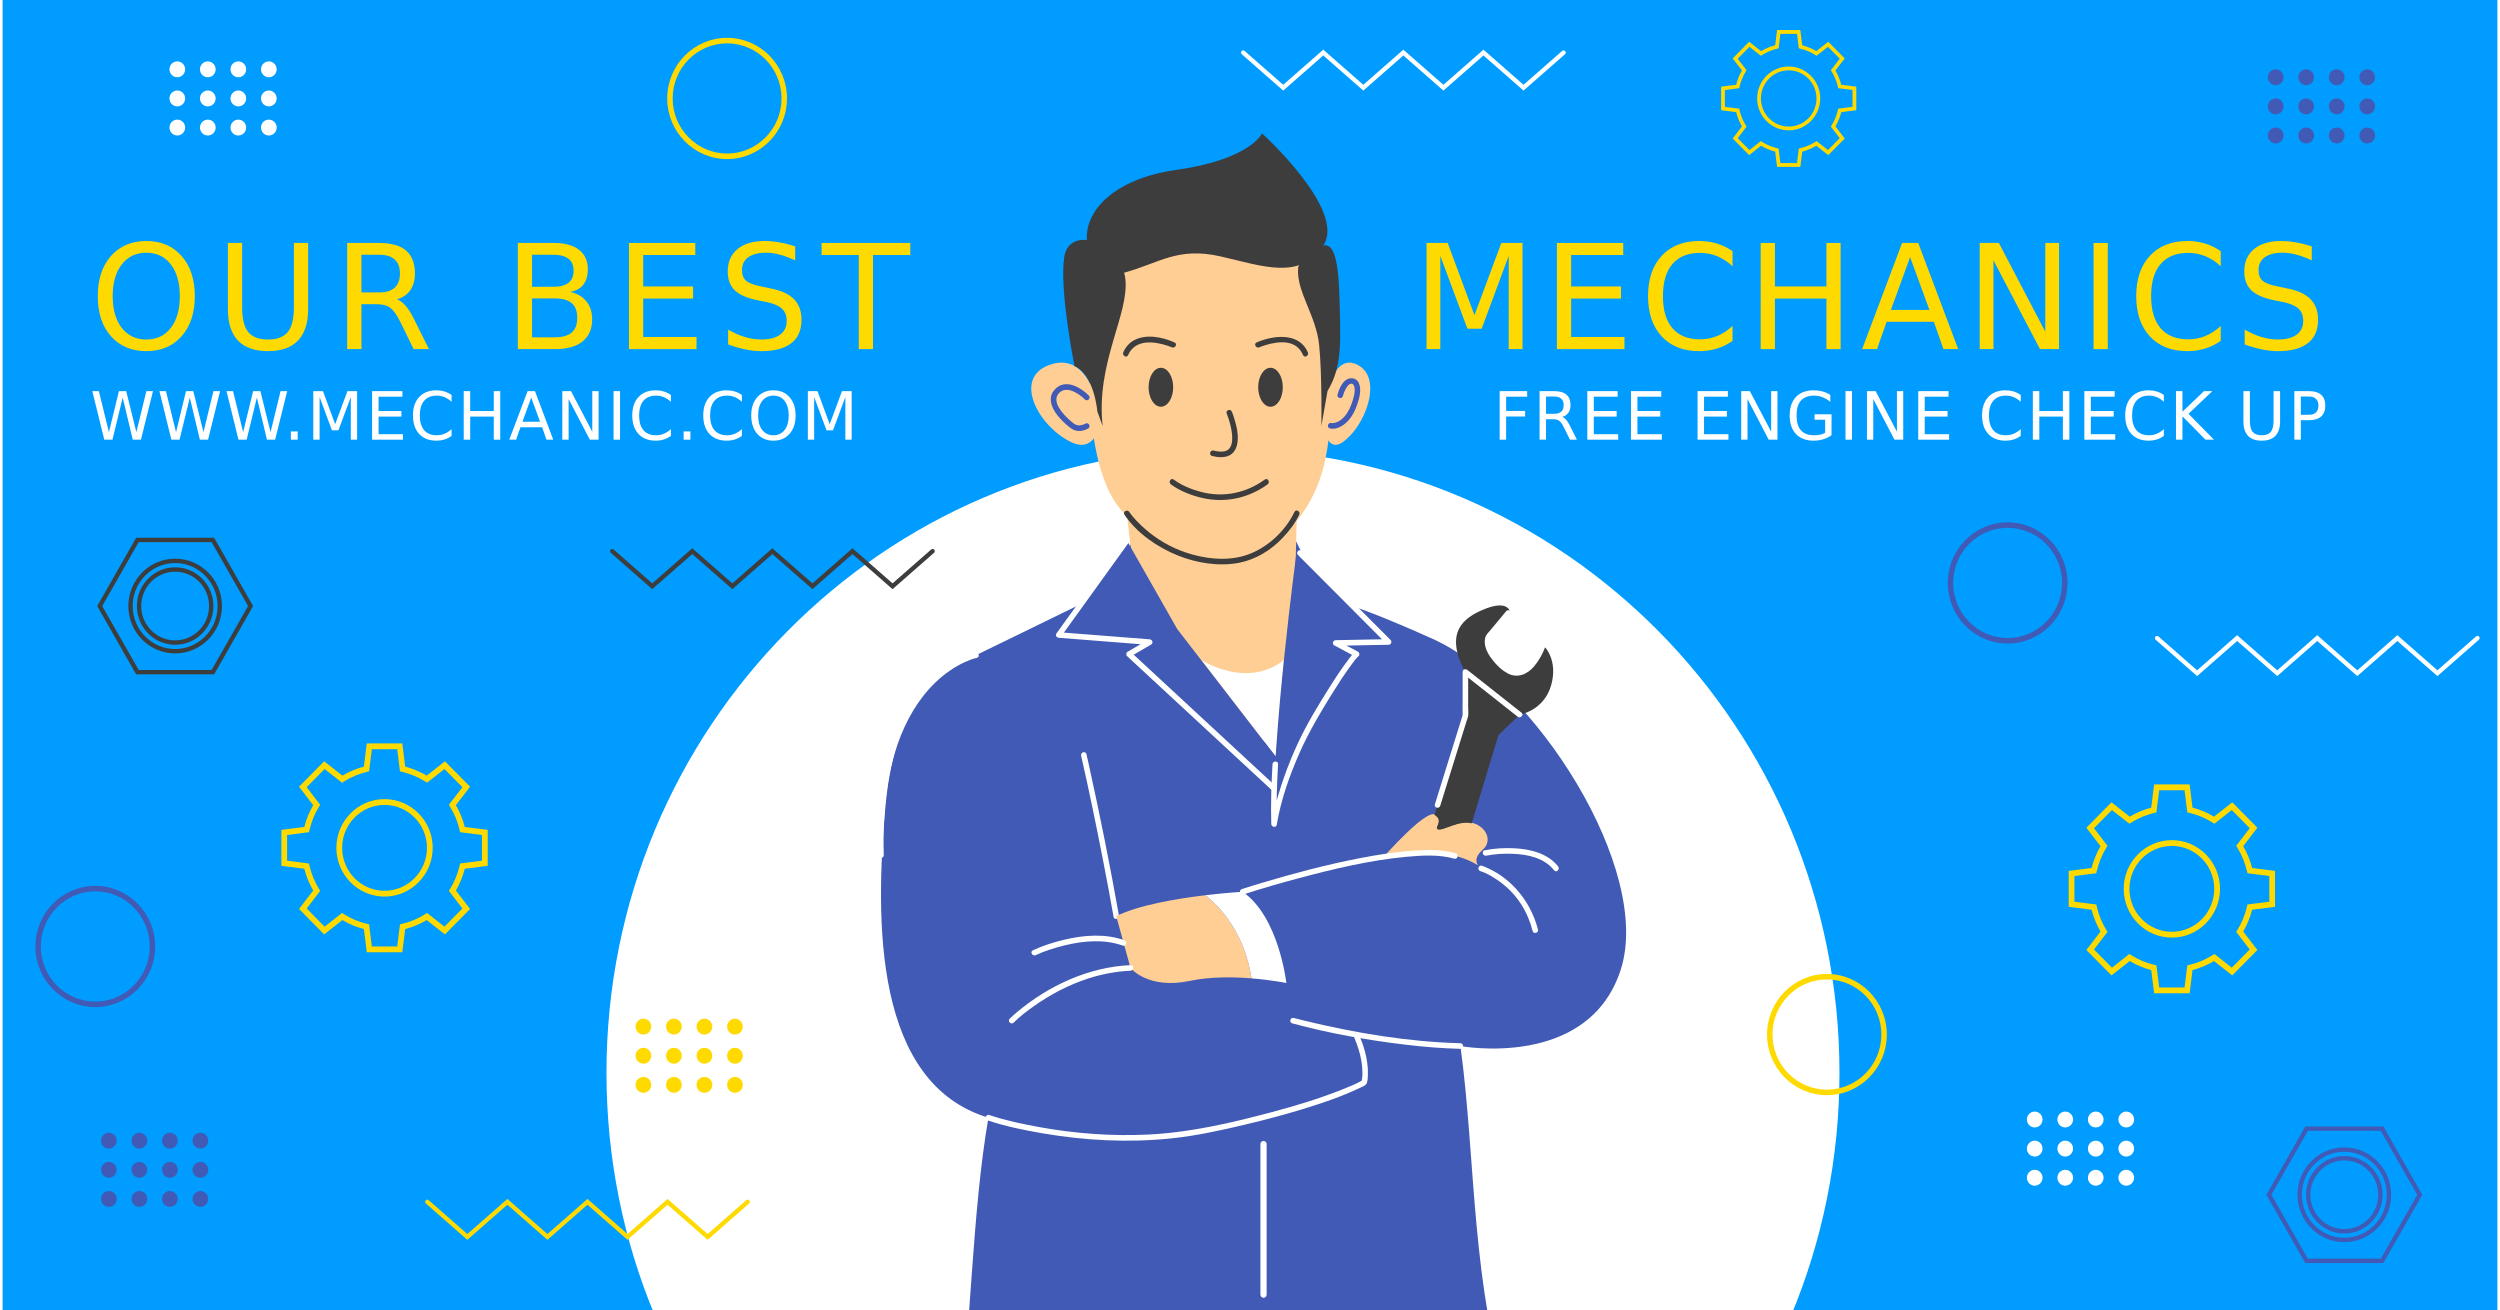 <?xml version="1.0" encoding="UTF-8"?>
<svg xmlns="http://www.w3.org/2000/svg" xmlns:xlink="http://www.w3.org/1999/xlink" width="477px" height="250px" viewBox="0 0 476 250" version="1.1">
<defs>
<g>
<symbol overflow="visible" id="glyph0-0">
<path style="stroke:none;" d="M 1.359 4.906 L 1.359 -19.594 L 15.078 -19.594 L 15.078 4.906 Z M 2.906 3.359 L 13.562 3.359 L 13.562 -18.031 L 2.906 -18.031 Z M 2.906 3.359 "/>
</symbol>
<symbol overflow="visible" id="glyph0-1">
<path style="stroke:none;" d="M 10.812 -18.391 C 8.844 -18.391 7.281 -17.645 6.125 -16.156 C 4.969 -14.676 4.391 -12.66 4.391 -10.109 C 4.391 -7.555 4.969 -5.535 6.125 -4.047 C 7.281 -2.566 8.844 -1.828 10.812 -1.828 C 12.781 -1.828 14.336 -2.566 15.484 -4.047 C 16.629 -5.535 17.203 -7.555 17.203 -10.109 C 17.203 -12.66 16.629 -14.676 15.484 -16.156 C 14.336 -17.645 12.781 -18.391 10.812 -18.391 Z M 10.812 -20.625 C 13.613 -20.625 15.852 -19.672 17.531 -17.766 C 19.219 -15.859 20.062 -13.305 20.062 -10.109 C 20.062 -6.91 19.219 -4.359 17.531 -2.453 C 15.852 -0.555 13.613 0.391 10.812 0.391 C 8 0.391 5.75 -0.555 4.062 -2.453 C 2.383 -4.348 1.547 -6.898 1.547 -10.109 C 1.547 -13.305 2.383 -15.859 4.062 -17.766 C 5.75 -19.672 8 -20.625 10.812 -20.625 Z M 10.812 -20.625 "/>
</symbol>
<symbol overflow="visible" id="glyph0-2">
<path style="stroke:none;" d="M 2.391 -20.25 L 5.109 -20.25 L 5.109 -7.953 C 5.109 -5.773 5.492 -4.207 6.266 -3.25 C 7.047 -2.301 8.305 -1.828 10.047 -1.828 C 11.773 -1.828 13.031 -2.301 13.812 -3.25 C 14.594 -4.207 14.984 -5.773 14.984 -7.953 L 14.984 -20.25 L 17.703 -20.25 L 17.703 -7.609 C 17.703 -4.973 17.055 -2.977 15.766 -1.625 C 14.473 -0.281 12.566 0.391 10.047 0.391 C 7.516 0.391 5.602 -0.281 4.312 -1.625 C 3.031 -2.977 2.391 -4.973 2.391 -7.609 Z M 2.391 -20.25 "/>
</symbol>
<symbol overflow="visible" id="glyph0-3">
<path style="stroke:none;" d="M 12.172 -9.5 C 12.754 -9.301 13.32 -8.875 13.875 -8.219 C 14.426 -7.57 14.977 -6.676 15.531 -5.531 L 18.281 0 L 15.359 0 L 12.812 -5.203 C 12.145 -6.555 11.5 -7.453 10.875 -7.891 C 10.258 -8.336 9.414 -8.562 8.344 -8.562 L 5.406 -8.562 L 5.406 0 L 2.688 0 L 2.688 -20.25 L 8.797 -20.25 C 11.086 -20.25 12.797 -19.766 13.922 -18.797 C 15.047 -17.828 15.609 -16.367 15.609 -14.422 C 15.609 -13.141 15.316 -12.078 14.734 -11.234 C 14.148 -10.398 13.297 -9.82 12.172 -9.5 Z M 5.406 -18 L 5.406 -10.812 L 8.797 -10.812 C 10.109 -10.812 11.094 -11.113 11.75 -11.719 C 12.414 -12.332 12.75 -13.234 12.75 -14.422 C 12.75 -15.609 12.414 -16.5 11.75 -17.094 C 11.094 -17.695 10.109 -18 8.797 -18 Z M 5.406 -18 "/>
</symbol>
<symbol overflow="visible" id="glyph0-4">
<path style="stroke:none;" d=""/>
</symbol>
<symbol overflow="visible" id="glyph0-5">
<path style="stroke:none;" d="M 5.406 -9.672 L 5.406 -2.25 L 9.734 -2.25 C 11.191 -2.25 12.27 -2.551 12.969 -3.156 C 13.676 -3.77 14.031 -4.707 14.031 -5.969 C 14.031 -7.238 13.676 -8.172 12.969 -8.766 C 12.27 -9.367 11.191 -9.672 9.734 -9.672 Z M 5.406 -18 L 5.406 -11.891 L 9.406 -11.891 C 10.727 -11.891 11.711 -12.141 12.359 -12.641 C 13.004 -13.148 13.328 -13.922 13.328 -14.953 C 13.328 -15.973 13.004 -16.734 12.359 -17.234 C 11.711 -17.742 10.727 -18 9.406 -18 Z M 2.688 -20.25 L 9.609 -20.25 C 11.672 -20.25 13.258 -19.812 14.375 -18.938 C 15.488 -18.07 16.047 -16.844 16.047 -15.25 C 16.047 -14.008 15.758 -13.02 15.188 -12.281 C 14.613 -11.551 13.773 -11.098 12.672 -10.922 C 14.004 -10.629 15.035 -10.023 15.766 -9.109 C 16.504 -8.191 16.875 -7.047 16.875 -5.672 C 16.875 -3.859 16.266 -2.457 15.047 -1.469 C 13.836 -0.488 12.113 0 9.875 0 L 2.688 0 Z M 2.688 -20.25 "/>
</symbol>
<symbol overflow="visible" id="glyph0-6">
<path style="stroke:none;" d="M 2.688 -20.25 L 15.344 -20.25 L 15.344 -17.953 L 5.406 -17.953 L 5.406 -11.953 L 14.922 -11.953 L 14.922 -9.641 L 5.406 -9.641 L 5.406 -2.312 L 15.578 -2.312 L 15.578 0 L 2.688 0 Z M 2.688 -20.25 "/>
</symbol>
<symbol overflow="visible" id="glyph0-7">
<path style="stroke:none;" d="M 14.688 -19.594 L 14.688 -16.922 C 13.656 -17.41 12.68 -17.773 11.766 -18.016 C 10.859 -18.266 9.984 -18.391 9.141 -18.391 C 7.66 -18.391 6.52 -18.098 5.719 -17.516 C 4.926 -16.941 4.531 -16.125 4.531 -15.062 C 4.531 -14.164 4.797 -13.488 5.328 -13.031 C 5.859 -12.57 6.863 -12.203 8.344 -11.922 L 9.984 -11.578 C 12.004 -11.191 13.492 -10.508 14.453 -9.531 C 15.41 -8.551 15.891 -7.238 15.891 -5.594 C 15.891 -3.625 15.238 -2.133 13.938 -1.125 C 12.633 -0.113 10.727 0.391 8.219 0.391 C 7.281 0.391 6.273 0.281 5.203 0.062 C 4.141 -0.145 3.035 -0.461 1.891 -0.891 L 1.891 -3.719 C 2.984 -3.094 4.055 -2.617 5.109 -2.297 C 6.172 -1.984 7.207 -1.828 8.219 -1.828 C 9.77 -1.828 10.961 -2.133 11.797 -2.75 C 12.641 -3.363 13.062 -4.242 13.062 -5.391 C 13.062 -6.379 12.758 -7.156 12.156 -7.719 C 11.551 -8.281 10.562 -8.703 9.188 -8.984 L 7.547 -9.312 C 5.523 -9.719 4.062 -10.352 3.156 -11.219 C 2.258 -12.082 1.812 -13.289 1.812 -14.844 C 1.812 -16.633 2.43 -18.047 3.672 -19.078 C 4.922 -20.109 6.641 -20.625 8.828 -20.625 C 9.766 -20.625 10.719 -20.535 11.688 -20.359 C 12.664 -20.191 13.664 -19.938 14.688 -19.594 Z M 14.688 -19.594 "/>
</symbol>
<symbol overflow="visible" id="glyph0-8">
<path style="stroke:none;" d="M -0.078 -20.25 L 16.844 -20.25 L 16.844 -17.953 L 9.734 -17.953 L 9.734 0 L 7.016 0 L 7.016 -17.953 L -0.078 -17.953 Z M -0.078 -20.25 "/>
</symbol>
<symbol overflow="visible" id="glyph0-9">
<path style="stroke:none;" d="M 2.688 -20.25 L 6.719 -20.25 L 11.828 -6.469 L 16.953 -20.25 L 21 -20.25 L 21 0 L 18.359 0 L 18.359 -17.781 L 13.203 -3.891 L 10.484 -3.891 L 5.312 -17.781 L 5.312 0 L 2.688 0 Z M 2.688 -20.25 "/>
</symbol>
<symbol overflow="visible" id="glyph0-10">
<path style="stroke:none;" d="M 17.672 -18.688 L 17.672 -15.797 C 16.754 -16.66 15.781 -17.301 14.75 -17.719 C 13.719 -18.145 12.625 -18.359 11.469 -18.359 C 9.176 -18.359 7.422 -17.648 6.203 -16.234 C 4.992 -14.828 4.391 -12.785 4.391 -10.109 C 4.391 -7.441 4.992 -5.398 6.203 -3.984 C 7.422 -2.566 9.176 -1.859 11.469 -1.859 C 12.625 -1.859 13.719 -2.07 14.75 -2.5 C 15.781 -2.926 16.754 -3.566 17.672 -4.422 L 17.672 -1.562 C 16.723 -0.906 15.719 -0.414 14.656 -0.094 C 13.602 0.227 12.488 0.391 11.312 0.391 C 8.281 0.391 5.895 -0.547 4.156 -2.422 C 2.414 -4.297 1.547 -6.859 1.547 -10.109 C 1.547 -13.359 2.414 -15.922 4.156 -17.797 C 5.895 -19.68 8.281 -20.625 11.312 -20.625 C 12.508 -20.625 13.633 -20.461 14.688 -20.141 C 15.75 -19.816 16.742 -19.332 17.672 -18.688 Z M 17.672 -18.688 "/>
</symbol>
<symbol overflow="visible" id="glyph0-11">
<path style="stroke:none;" d="M 2.688 -20.25 L 5.406 -20.25 L 5.406 -11.953 L 15.234 -11.953 L 15.234 -20.25 L 17.938 -20.25 L 17.938 0 L 15.234 0 L 15.234 -9.641 L 5.406 -9.641 L 5.406 0 L 2.688 0 Z M 2.688 -20.25 "/>
</symbol>
<symbol overflow="visible" id="glyph0-12">
<path style="stroke:none;" d="M 9.375 -17.547 L 5.703 -7.469 L 13.062 -7.469 Z M 7.844 -20.25 L 10.922 -20.25 L 18.547 0 L 15.734 0 L 13.906 -5.203 L 4.891 -5.203 L 3.062 0 L 0.219 0 Z M 7.844 -20.25 "/>
</symbol>
<symbol overflow="visible" id="glyph0-13">
<path style="stroke:none;" d="M 2.688 -20.25 L 6.344 -20.25 L 15.203 -3.312 L 15.203 -20.25 L 17.828 -20.25 L 17.828 0 L 14.188 0 L 5.312 -16.938 L 5.312 0 L 2.688 0 Z M 2.688 -20.25 "/>
</symbol>
<symbol overflow="visible" id="glyph0-14">
<path style="stroke:none;" d="M 2.688 -20.25 L 5.406 -20.25 L 5.406 0 L 2.688 0 Z M 2.688 -20.25 "/>
</symbol>
<symbol overflow="visible" id="glyph1-0">
<path style="stroke:none;" d="M 0.625 2.25 L 0.625 -8.953 L 6.891 -8.953 L 6.891 2.25 Z M 1.328 1.531 L 6.203 1.531 L 6.203 -8.25 L 1.328 -8.25 Z M 1.328 1.531 "/>
</symbol>
<symbol overflow="visible" id="glyph1-1">
<path style="stroke:none;" d="M 1.234 -9.266 L 6.484 -9.266 L 6.484 -8.203 L 2.469 -8.203 L 2.469 -5.484 L 6.094 -5.484 L 6.094 -4.422 L 2.469 -4.422 L 2.469 0 L 1.234 0 Z M 1.234 -9.266 "/>
</symbol>
<symbol overflow="visible" id="glyph1-2">
<path style="stroke:none;" d="M 5.562 -4.344 C 5.832 -4.25 6.094 -4.051 6.344 -3.75 C 6.594 -3.457 6.844 -3.051 7.094 -2.531 L 8.359 0 L 7.031 0 L 5.859 -2.375 C 5.555 -3 5.258 -3.41 4.969 -3.609 C 4.688 -3.805 4.301 -3.906 3.812 -3.906 L 2.469 -3.906 L 2.469 0 L 1.234 0 L 1.234 -9.266 L 4.031 -9.266 C 5.07 -9.266 5.848 -9.039 6.359 -8.594 C 6.879 -8.156 7.141 -7.488 7.141 -6.594 C 7.141 -6.008 7.004 -5.523 6.734 -5.141 C 6.461 -4.754 6.07 -4.488 5.562 -4.344 Z M 2.469 -8.234 L 2.469 -4.938 L 4.031 -4.938 C 4.625 -4.938 5.07 -5.078 5.375 -5.359 C 5.676 -5.641 5.828 -6.051 5.828 -6.594 C 5.828 -7.133 5.676 -7.539 5.375 -7.812 C 5.07 -8.094 4.625 -8.234 4.031 -8.234 Z M 2.469 -8.234 "/>
</symbol>
<symbol overflow="visible" id="glyph1-3">
<path style="stroke:none;" d="M 1.234 -9.266 L 7.016 -9.266 L 7.016 -8.203 L 2.469 -8.203 L 2.469 -5.469 L 6.828 -5.469 L 6.828 -4.406 L 2.469 -4.406 L 2.469 -1.047 L 7.125 -1.047 L 7.125 0 L 1.234 0 Z M 1.234 -9.266 "/>
</symbol>
<symbol overflow="visible" id="glyph1-4">
<path style="stroke:none;" d=""/>
</symbol>
<symbol overflow="visible" id="glyph1-5">
<path style="stroke:none;" d="M 1.234 -9.266 L 2.891 -9.266 L 6.953 -1.516 L 6.953 -9.266 L 8.156 -9.266 L 8.156 0 L 6.484 0 L 2.438 -7.75 L 2.438 0 L 1.234 0 Z M 1.234 -9.266 "/>
</symbol>
<symbol overflow="visible" id="glyph1-6">
<path style="stroke:none;" d="M 7.469 -1.328 L 7.469 -3.812 L 5.453 -3.812 L 5.453 -4.844 L 8.688 -4.844 L 8.688 -0.859 C 8.219 -0.516 7.691 -0.254 7.109 -0.078 C 6.535 0.098 5.922 0.188 5.266 0.188 C 3.836 0.188 2.719 -0.234 1.906 -1.078 C 1.102 -1.93 0.703 -3.113 0.703 -4.625 C 0.703 -6.133 1.102 -7.312 1.906 -8.156 C 2.719 -9 3.836 -9.422 5.266 -9.422 C 5.859 -9.422 6.426 -9.348 6.969 -9.203 C 7.508 -9.055 8.004 -8.836 8.453 -8.547 L 8.453 -7.219 C 7.992 -7.602 7.504 -7.895 6.984 -8.094 C 6.473 -8.301 5.938 -8.406 5.375 -8.406 C 4.25 -8.406 3.406 -8.086 2.844 -7.453 C 2.289 -6.816 2.016 -5.875 2.016 -4.625 C 2.016 -3.375 2.289 -2.43 2.844 -1.797 C 3.406 -1.16 4.25 -0.844 5.375 -0.844 C 5.812 -0.844 6.203 -0.879 6.547 -0.953 C 6.891 -1.035 7.195 -1.16 7.469 -1.328 Z M 7.469 -1.328 "/>
</symbol>
<symbol overflow="visible" id="glyph1-7">
<path style="stroke:none;" d="M 1.234 -9.266 L 2.469 -9.266 L 2.469 0 L 1.234 0 Z M 1.234 -9.266 "/>
</symbol>
<symbol overflow="visible" id="glyph1-8">
<path style="stroke:none;" d="M 8.078 -8.547 L 8.078 -7.219 C 7.66 -7.613 7.219 -7.91 6.75 -8.109 C 6.281 -8.305 5.781 -8.406 5.25 -8.406 C 4.195 -8.406 3.395 -8.078 2.844 -7.422 C 2.289 -6.773 2.016 -5.844 2.016 -4.625 C 2.016 -3.406 2.289 -2.469 2.844 -1.812 C 3.395 -1.164 4.195 -0.844 5.25 -0.844 C 5.781 -0.844 6.281 -0.941 6.75 -1.141 C 7.219 -1.336 7.66 -1.629 8.078 -2.016 L 8.078 -0.719 C 7.648 -0.414 7.191 -0.188 6.703 -0.031 C 6.223 0.113 5.711 0.188 5.172 0.188 C 3.785 0.188 2.691 -0.238 1.891 -1.094 C 1.098 -1.957 0.703 -3.133 0.703 -4.625 C 0.703 -6.113 1.098 -7.285 1.891 -8.141 C 2.691 -8.992 3.785 -9.422 5.172 -9.422 C 5.711 -9.422 6.223 -9.348 6.703 -9.203 C 7.191 -9.055 7.648 -8.836 8.078 -8.547 Z M 8.078 -8.547 "/>
</symbol>
<symbol overflow="visible" id="glyph1-9">
<path style="stroke:none;" d="M 1.234 -9.266 L 2.469 -9.266 L 2.469 -5.469 L 6.969 -5.469 L 6.969 -9.266 L 8.203 -9.266 L 8.203 0 L 6.969 0 L 6.969 -4.406 L 2.469 -4.406 L 2.469 0 L 1.234 0 Z M 1.234 -9.266 "/>
</symbol>
<symbol overflow="visible" id="glyph1-10">
<path style="stroke:none;" d="M 1.234 -9.266 L 2.469 -9.266 L 2.469 -5.344 L 6.578 -9.266 L 8.172 -9.266 L 3.625 -4.938 L 8.484 0 L 6.859 0 L 2.469 -4.453 L 2.469 0 L 1.234 0 Z M 1.234 -9.266 "/>
</symbol>
<symbol overflow="visible" id="glyph1-11">
<path style="stroke:none;" d="M 1.094 -9.266 L 2.328 -9.266 L 2.328 -3.641 C 2.328 -2.641 2.504 -1.922 2.859 -1.484 C 3.223 -1.055 3.801 -0.844 4.594 -0.844 C 5.383 -0.844 5.957 -1.055 6.312 -1.484 C 6.664 -1.922 6.844 -2.641 6.844 -3.641 L 6.844 -9.266 L 8.094 -9.266 L 8.094 -3.484 C 8.094 -2.273 7.797 -1.359 7.203 -0.734 C 6.617 -0.117 5.75 0.188 4.594 0.188 C 3.438 0.188 2.562 -0.117 1.969 -0.734 C 1.383 -1.359 1.094 -2.273 1.094 -3.484 Z M 1.094 -9.266 "/>
</symbol>
<symbol overflow="visible" id="glyph1-12">
<path style="stroke:none;" d="M 2.469 -8.234 L 2.469 -4.75 L 4.031 -4.75 C 4.602 -4.75 5.047 -4.898 5.359 -5.203 C 5.672 -5.504 5.828 -5.938 5.828 -6.5 C 5.828 -7.051 5.672 -7.477 5.359 -7.781 C 5.047 -8.082 4.602 -8.234 4.031 -8.234 Z M 1.234 -9.266 L 4.031 -9.266 C 5.051 -9.266 5.82 -9.031 6.344 -8.562 C 6.875 -8.094 7.141 -7.406 7.141 -6.5 C 7.141 -5.582 6.875 -4.891 6.344 -4.422 C 5.82 -3.953 5.051 -3.719 4.031 -3.719 L 2.469 -3.719 L 2.469 0 L 1.234 0 Z M 1.234 -9.266 "/>
</symbol>
<symbol overflow="visible" id="glyph1-13">
<path style="stroke:none;" d="M 0.422 -9.266 L 1.672 -9.266 L 3.594 -1.438 L 5.5 -9.266 L 6.891 -9.266 L 8.828 -1.438 L 10.734 -9.266 L 12 -9.266 L 9.703 0 L 8.141 0 L 6.219 -8.031 L 4.266 0 L 2.703 0 Z M 0.422 -9.266 "/>
</symbol>
<symbol overflow="visible" id="glyph1-14">
<path style="stroke:none;" d="M 1.344 -1.578 L 2.641 -1.578 L 2.641 0 L 1.344 0 Z M 1.344 -1.578 "/>
</symbol>
<symbol overflow="visible" id="glyph1-15">
<path style="stroke:none;" d="M 1.234 -9.266 L 3.078 -9.266 L 5.406 -2.953 L 7.75 -9.266 L 9.594 -9.266 L 9.594 0 L 8.391 0 L 8.391 -8.125 L 6.031 -1.781 L 4.797 -1.781 L 2.438 -8.125 L 2.438 0 L 1.234 0 Z M 1.234 -9.266 "/>
</symbol>
<symbol overflow="visible" id="glyph1-16">
<path style="stroke:none;" d="M 4.281 -8.031 L 2.609 -3.422 L 5.969 -3.422 Z M 3.594 -9.266 L 5 -9.266 L 8.484 0 L 7.188 0 L 6.359 -2.375 L 2.234 -2.375 L 1.406 0 L 0.094 0 Z M 3.594 -9.266 "/>
</symbol>
<symbol overflow="visible" id="glyph1-17">
<path style="stroke:none;" d="M 4.938 -8.406 C 4.039 -8.406 3.328 -8.066 2.797 -7.391 C 2.273 -6.711 2.016 -5.789 2.016 -4.625 C 2.016 -3.457 2.273 -2.535 2.797 -1.859 C 3.328 -1.18 4.039 -0.844 4.938 -0.844 C 5.844 -0.844 6.555 -1.18 7.078 -1.859 C 7.598 -2.535 7.859 -3.457 7.859 -4.625 C 7.859 -5.789 7.598 -6.711 7.078 -7.391 C 6.555 -8.066 5.844 -8.406 4.938 -8.406 Z M 4.938 -9.422 C 6.227 -9.422 7.254 -8.984 8.016 -8.109 C 8.785 -7.242 9.172 -6.082 9.172 -4.625 C 9.172 -3.164 8.785 -2 8.016 -1.125 C 7.254 -0.25 6.227 0.188 4.938 0.188 C 3.656 0.188 2.629 -0.242 1.859 -1.109 C 1.086 -1.984 0.703 -3.156 0.703 -4.625 C 0.703 -6.082 1.086 -7.242 1.859 -8.109 C 2.629 -8.984 3.656 -9.422 4.938 -9.422 Z M 4.938 -9.422 "/>
</symbol>
</g>
</defs>
<g id="surface1">
<rect x="0" y="0" width="476" height="250" style="fill:rgb(0%,61.176%,100%);fill-opacity:1;stroke:none;"/>
<path style=" stroke:none;fill-rule:nonzero;fill:rgb(100%,100%,100%);fill-opacity:1;" d="M 350.473 204.695 C 350.473 138.941 297.809 85.637 232.844 85.637 C 167.879 85.637 115.215 138.941 115.215 204.695 C 115.215 270.453 167.879 323.758 232.844 323.758 C 297.809 323.758 350.473 270.453 350.473 204.695 Z M 350.473 204.695 "/>
<path style=" stroke:none;fill-rule:nonzero;fill:rgb(25.49%,35.294%,70.98%);fill-opacity:1;" d="M 287.734 267.801 C 280.172 246.273 281.125 221.168 278.145 199.586 C 278.145 199.586 302.531 204.145 308.723 185.059 C 314.914 165.973 292.309 130.652 272.891 121.918 C 253.473 113.184 252.441 114.598 252.441 114.598 L 246.809 103.316 L 216.137 102.359 L 209.191 113.562 L 180.961 127.332 C 180.961 127.332 170.527 131.254 168.461 153.66 C 166.398 176.066 166.328 206.707 188.09 213.258 C 184.957 231.441 184.852 252.602 182.059 275.828 "/>
<path style=" stroke:none;fill-rule:nonzero;fill:rgb(100%,80.784%,58.039%);fill-opacity:1;" d="M 208.551 76.09 C 208.551 76.09 206.566 67.02 199.59 69.676 C 192.609 72.332 197.828 81.598 204.07 84.449 C 207.707 86.109 208.871 82.441 208.871 82.441 Z M 208.551 76.09 "/>
<path style=" stroke:none;fill-rule:nonzero;fill:rgb(100%,80.784%,58.039%);fill-opacity:1;" d="M 252.473 76.09 C 252.473 76.09 253.84 67.02 258.652 69.676 C 263.465 72.332 259.867 81.598 255.562 84.449 C 253.055 86.109 252.25 82.441 252.25 82.441 Z M 252.473 76.09 "/>
<path style=" stroke:none;fill-rule:nonzero;fill:rgb(100%,80.784%,58.039%);fill-opacity:1;" d="M 214.504 97.941 L 216.887 119.547 C 216.887 119.547 241.207 143.457 243.004 142.812 C 244.938 142.121 246.25 125.906 246.25 125.906 L 246.941 97.941 C 246.941 97.941 232.848 113.562 214.504 97.941 Z M 214.504 97.941 "/>
<path style=" stroke:none;fill-rule:nonzero;fill:rgb(100%,100%,100%);fill-opacity:1;" d="M 228.758 125.941 C 228.758 125.941 237.32 131.551 244.473 125.941 L 242.898 144.355 Z M 228.758 125.941 "/>
<path style=" stroke:none;fill-rule:nonzero;fill:rgb(100%,80.784%,58.039%);fill-opacity:1;" d="M 213.266 97.141 C 221.176 106.301 233.391 110.914 242.941 103.27 C 252.496 95.625 253.59 84.949 253.355 73.84 C 253.121 62.734 252.184 52.961 247.016 46.938 C 241.688 40.734 221.191 40.469 215.617 46.215 C 205.047 57.105 205.359 87.977 213.266 97.141 Z M 213.266 97.141 "/>
<path style=" stroke:none;fill-rule:nonzero;fill:rgb(100%,80.784%,58.039%);fill-opacity:1;" d="M 281.52 165.121 C 281.52 165.121 280.395 163.887 282.363 162.176 C 284.336 160.469 283.117 157.809 280.582 157.051 C 278.051 156.289 274.953 158.473 274.016 158.188 C 273.078 157.902 275.141 156.574 273.359 155.434 C 271.578 154.297 263.52 163.484 263.52 163.484 C 263.52 163.484 274.426 160.668 281.52 165.121 Z M 281.52 165.121 "/>
<path style=" stroke:none;fill-rule:nonzero;fill:rgb(100%,100%,100%);fill-opacity:1;" d="M 205.781 144.184 C 207.328 150.98 208.73 157.816 210.059 164.66 C 210.727 168.086 211.363 171.512 211.973 174.945 C 212.09 175.621 213.109 175.336 212.988 174.664 C 211.289 165.047 209.359 155.465 207.254 145.934 C 207.102 145.254 206.953 144.578 206.797 143.898 C 206.645 143.23 205.625 143.512 205.781 144.184 Z M 205.781 144.184 "/>
<path style=" stroke:none;fill-rule:nonzero;fill:rgb(100%,100%,100%);fill-opacity:1;" d="M 187.949 213.773 C 191.355 214.918 194.938 215.641 198.469 216.246 C 206.566 217.629 214.859 218.059 223.039 217.199 C 227.801 216.699 232.477 215.668 237.133 214.559 C 240.777 213.695 244.402 212.738 247.988 211.641 C 251.699 210.504 255.43 209.258 258.945 207.578 C 259.363 207.379 260.066 207.168 260.266 206.703 C 260.477 206.223 260.473 205.551 260.492 205.035 C 260.547 203.566 260.309 202.074 259.938 200.656 C 259.652 199.582 259.277 198.531 258.852 197.508 C 258.59 196.883 257.57 197.156 257.832 197.789 C 258.688 199.844 259.367 202.035 259.438 204.277 C 259.461 204.977 259.465 205.746 259.25 206.422 C 259.328 206.316 259.41 206.211 259.492 206.105 C 258.27 206.812 256.922 207.344 255.617 207.867 C 251.238 209.617 246.707 210.98 242.16 212.195 C 234.457 214.25 226.629 216.074 218.648 216.469 C 211.758 216.809 204.82 216.305 198.027 215.09 C 194.738 214.5 191.406 213.809 188.23 212.742 C 187.586 212.527 187.309 213.559 187.949 213.773 Z M 187.949 213.773 "/>
<path style=" stroke:none;fill-rule:nonzero;fill:rgb(25.49%,35.294%,70.98%);fill-opacity:1;" d="M 237.957 186.645 C 237.957 186.645 241.605 193.605 244.281 194.742 C 244.281 194.742 245.852 192.23 244.938 187.559 C 244.938 187.559 242.75 186.809 237.957 186.645 Z M 237.957 186.645 "/>
<path style=" stroke:none;fill-rule:nonzero;fill:rgb(100%,100%,100%);fill-opacity:1;" d="M 246.062 195.258 C 253.195 197.188 260.555 198.488 267.883 199.352 C 271.289 199.754 274.715 200.027 278.145 200.121 C 278.824 200.141 278.82 199.07 278.145 199.051 C 268.176 198.781 258.207 197.121 248.52 194.777 C 247.793 194.602 247.066 194.422 246.344 194.23 C 245.688 194.051 245.406 195.082 246.062 195.258 Z M 246.062 195.258 "/>
<path style=" stroke:none;fill-rule:nonzero;fill:rgb(100%,100%,100%);fill-opacity:1;" d="M 236.727 170.668 C 240.254 169.508 243.828 168.492 247.41 167.535 C 254.086 165.75 260.898 164.129 267.785 163.484 C 270.793 163.203 274.027 162.996 276.973 163.832 C 277.625 164.016 277.906 162.988 277.25 162.801 C 274.668 162.066 271.875 162.121 269.219 162.301 C 265.75 162.535 262.301 163.09 258.887 163.754 C 252.629 164.973 246.445 166.598 240.336 168.43 C 239.035 168.816 237.734 169.215 236.445 169.637 C 235.805 169.848 236.078 170.879 236.727 170.668 Z M 236.727 170.668 "/>
<path style=" stroke:none;fill-rule:nonzero;fill:rgb(25.49%,35.294%,70.98%);fill-opacity:1;" d="M 214.504 103.117 L 224.113 120.02 L 242.898 144.355 L 242.617 150.457 L 214.918 124.816 L 218.871 122.516 L 201.504 121.16 Z M 214.504 103.117 "/>
<path style=" stroke:none;fill-rule:nonzero;fill:rgb(25.49%,35.294%,70.98%);fill-opacity:1;" d="M 246.941 104.922 C 246.941 104.922 242.027 141.383 242.59 157.238 C 242.59 157.238 244.219 147.27 250.348 136.824 C 256.477 126.383 258.344 124.816 258.344 124.816 L 254.344 122.68 L 264.449 122.488 Z M 246.941 104.922 "/>
<path style=" stroke:none;fill-rule:nonzero;fill:rgb(100%,100%,100%);fill-opacity:1;" d="M 242.988 150.082 C 239.863 147.184 236.734 144.289 233.605 141.395 C 228.645 136.801 223.68 132.203 218.719 127.609 C 217.574 126.551 216.434 125.492 215.293 124.438 C 215.254 124.715 215.219 124.996 215.184 125.277 C 216.5 124.508 217.82 123.742 219.137 122.977 C 219.617 122.699 219.371 122.023 218.871 121.984 C 213.805 121.586 208.738 121.191 203.672 120.793 C 202.949 120.738 202.227 120.68 201.504 120.625 C 201.656 120.891 201.809 121.16 201.961 121.43 C 205.762 116.148 209.566 110.871 213.371 105.594 C 213.898 104.859 214.43 104.121 214.957 103.387 C 215.359 102.832 214.445 102.297 214.047 102.848 C 210.242 108.129 206.441 113.406 202.637 118.684 C 202.109 119.418 201.578 120.156 201.051 120.891 C 200.793 121.246 201.148 121.664 201.504 121.691 C 206.57 122.09 211.637 122.484 216.703 122.883 C 217.426 122.938 218.148 122.992 218.871 123.051 C 218.781 122.719 218.695 122.387 218.605 122.055 C 217.289 122.82 215.969 123.586 214.652 124.352 C 214.367 124.52 214.293 124.957 214.547 125.191 C 217.672 128.086 220.801 130.98 223.93 133.879 C 228.891 138.473 233.855 143.066 238.816 147.664 C 239.961 148.719 241.102 149.777 242.242 150.836 C 242.742 151.301 243.492 150.547 242.988 150.082 Z M 242.988 150.082 "/>
<path style=" stroke:none;fill-rule:nonzero;fill:rgb(100%,100%,100%);fill-opacity:1;" d="M 242.293 145.809 C 242.086 149.613 241.934 153.43 242.062 157.238 C 242.082 157.812 243 158 243.102 157.383 C 243.871 152.688 245.523 148.027 247.43 143.699 C 249.148 139.809 251.301 136.152 253.539 132.547 C 254.781 130.555 256.047 128.562 257.457 126.684 C 257.836 126.18 258.23 125.605 258.715 125.191 C 258.973 124.977 258.891 124.504 258.609 124.352 C 257.277 123.641 255.941 122.93 254.609 122.219 C 254.523 122.547 254.434 122.879 254.344 123.211 C 257.711 123.148 261.082 123.086 264.449 123.023 C 264.898 123.016 265.152 122.441 264.82 122.109 C 259.867 117.141 254.914 112.172 249.965 107.203 C 249.273 106.508 248.582 105.816 247.891 105.121 C 247.406 104.637 246.66 105.395 247.145 105.879 C 252.094 110.848 257.047 115.816 262 120.785 C 262.691 121.48 263.383 122.172 264.074 122.867 C 264.199 122.562 264.324 122.258 264.449 121.953 C 261.082 122.016 257.711 122.082 254.344 122.145 C 253.84 122.152 253.602 122.883 254.078 123.141 C 255.41 123.852 256.742 124.562 258.074 125.277 C 258.039 124.996 258.004 124.715 257.969 124.438 C 257.578 124.77 257.258 125.223 256.941 125.629 C 255.621 127.328 254.441 129.137 253.289 130.957 C 251.035 134.52 248.836 138.141 247.059 141.973 C 245.539 145.246 244.27 148.641 243.273 152.117 C 242.805 153.75 242.359 155.414 242.082 157.098 C 242.43 157.145 242.773 157.191 243.121 157.238 C 242.992 153.43 243.145 149.613 243.352 145.809 C 243.387 145.121 242.332 145.125 242.293 145.809 Z M 242.293 145.809 "/>
<path style=" stroke:none;fill-rule:nonzero;fill:rgb(100%,80.784%,58.039%);fill-opacity:1;" d="M 229.477 170.812 C 224.02 171.465 216.727 172.684 212.48 174.805 L 215.199 184.68 C 215.199 184.68 218.484 188.855 226.551 187.148 C 230.41 186.332 234.785 186.391 238.297 186.672 C 236.93 177.949 232.371 173.086 229.477 170.812 Z M 229.477 170.812 "/>
<path style=" stroke:none;fill-rule:nonzero;fill:rgb(100%,100%,100%);fill-opacity:1;" d="M 236.586 170.152 C 236.586 170.152 233.543 170.324 229.477 170.812 C 232.371 173.086 236.93 177.949 238.297 186.672 C 242.129 186.984 244.938 187.559 244.938 187.559 C 244.938 187.559 243.527 174.898 236.586 170.152 Z M 236.586 170.152 "/>
<path style=" stroke:none;fill-rule:nonzero;fill:rgb(23.922%,23.922%,23.922%);fill-opacity:1;" d="M 206.934 46.281 C 206.934 46.281 207.469 53.793 214.051 52.012 C 220.633 50.23 224.152 47.055 232.34 48.914 C 240.527 50.773 247.566 53.562 252.004 46.824 C 256.441 40.086 240.297 25.445 240.297 25.445 C 240.297 25.445 238.152 30.402 223.922 32.418 C 211.871 34.121 206.168 40.473 206.934 46.281 Z M 206.934 46.281 "/>
<path style=" stroke:none;fill-rule:nonzero;fill:rgb(23.922%,23.922%,23.922%);fill-opacity:1;" d="M 204.512 69.84 C 204.512 69.84 201.566 55.188 202.566 48.992 C 203.566 42.797 213.363 46.281 214.203 53.098 C 215.047 59.91 208.559 69.066 209.883 81.289 L 208.871 78.5 C 208.871 78.5 208.324 71.531 204.512 69.84 Z M 204.512 69.84 "/>
<path style=" stroke:none;fill-rule:nonzero;fill:rgb(23.922%,23.922%,23.922%);fill-opacity:1;" d="M 247.184 51.16 C 247.316 49.535 250.473 47.055 252.004 46.824 C 253.535 46.59 254.836 47.984 255.066 56.66 C 255.293 65.332 255.641 69.859 252.789 74.605 L 251.621 81.289 C 251.621 81.289 251.77 71.605 251.199 65.875 C 250.629 60.145 246.82 55.652 247.184 51.16 Z M 247.184 51.16 "/>
<path style=" stroke:none;fill-rule:nonzero;fill:rgb(23.922%,23.922%,23.922%);fill-opacity:1;" d="M 279.066 128.207 L 289.406 136.363 C 289.406 136.363 294.047 135.656 295.449 130.777 C 296.852 125.902 294.137 123.152 293.875 123.152 C 293.609 123.152 291.332 129.805 287.918 128.207 C 284.5 126.609 282.309 122.977 283.535 121.469 C 284.762 119.961 287.789 116.855 287.457 116.324 C 287.129 115.793 286.078 114.816 282.484 116.324 C 278.895 117.832 274.949 120.582 279.066 128.207 Z M 279.066 128.207 "/>
<path style=" stroke:none;fill-rule:nonzero;fill:rgb(23.922%,23.922%,23.922%);fill-opacity:1;" d="M 289.438 136.363 L 279.098 128.203 L 279.098 136.539 L 273.195 155.5 C 273.215 155.508 273.238 155.512 273.258 155.523 C 275.039 156.664 272.977 157.992 273.914 158.277 C 274.832 158.555 277.805 156.48 280.301 157.09 L 285.406 140.262 Z M 289.438 136.363 "/>
<path style=" stroke:none;fill-rule:nonzero;fill:rgb(100%,100%,100%);fill-opacity:1;" d="M 192.898 195.121 C 194.078 193.945 195.43 192.918 196.781 191.961 C 199.957 189.715 203.445 187.887 207.137 186.695 C 209.754 185.848 212.457 185.336 215.199 185.215 C 215.875 185.184 215.879 184.113 215.199 184.145 C 207.254 184.504 199.621 188.016 193.543 193.117 C 193.066 193.52 192.594 193.926 192.152 194.367 C 191.668 194.848 192.414 195.605 192.898 195.121 Z M 192.898 195.121 "/>
<path style=" stroke:none;fill-rule:nonzero;fill:rgb(100%,100%,100%);fill-opacity:1;" d="M 197.105 182.246 C 198.852 181.426 200.777 180.832 202.66 180.371 C 206.273 179.492 210.188 179.152 213.746 180.43 C 214.387 180.66 214.664 179.629 214.027 179.398 C 210.355 178.082 206.293 178.41 202.562 179.297 C 200.523 179.781 198.477 180.43 196.574 181.32 C 195.957 181.609 196.492 182.531 197.105 182.246 Z M 197.105 182.246 "/>
<path style=" stroke:none;fill-rule:nonzero;fill:rgb(100%,100%,100%);fill-opacity:1;" d="M 281.941 166.203 C 282.859 166.492 283.723 166.965 284.602 167.512 C 286.641 168.77 288.41 170.48 289.719 172.504 C 290.738 174.082 291.457 175.812 291.922 177.633 C 292.094 178.297 293.113 178.016 292.941 177.348 C 291.629 172.234 288.152 167.82 283.363 165.637 C 282.992 165.465 282.613 165.297 282.223 165.176 C 281.574 164.969 281.297 166 281.941 166.203 Z M 281.941 166.203 "/>
<path style=" stroke:none;fill-rule:nonzero;fill:rgb(100%,100%,100%);fill-opacity:1;" d="M 283.066 163.262 C 284.711 162.93 286.434 162.844 288.102 162.902 C 290.98 163.004 294.148 163.68 296.039 166.066 C 296.465 166.605 297.207 165.844 296.785 165.312 C 294.789 162.789 291.438 161.996 288.391 161.848 C 286.535 161.758 284.613 161.863 282.789 162.23 C 282.121 162.367 282.402 163.395 283.066 163.262 Z M 283.066 163.262 "/>
<path style=" stroke:none;fill-rule:nonzero;fill:rgb(25.49%,35.294%,70.98%);fill-opacity:1;" d="M 207.238 75.469 C 205.785 73.98 203.156 72.426 201.211 73.895 C 200.609 74.352 200.137 75 200.02 75.762 C 199.906 76.492 200.086 77.199 200.395 77.859 C 200.988 79.129 202.027 80.188 203.059 81.098 C 203.707 81.668 204.344 82.18 205.246 82.23 C 205.883 82.262 206.582 82.078 207.133 81.75 C 207.719 81.402 207.188 80.477 206.602 80.828 C 206.57 80.844 206.543 80.863 206.512 80.875 C 206.41 80.926 206.391 80.938 206.344 80.957 C 206.066 81.066 205.77 81.152 205.465 81.164 C 204.84 81.188 204.414 80.871 203.961 80.48 C 203.066 79.707 202.188 78.848 201.574 77.824 C 201 76.863 200.746 75.77 201.633 74.922 C 202.473 74.117 203.629 74.328 204.578 74.82 C 205.32 75.203 205.922 75.637 206.492 76.223 C 206.973 76.711 207.719 75.957 207.238 75.469 Z M 207.238 75.469 "/>
<path style=" stroke:none;fill-rule:nonzero;fill:rgb(23.922%,23.922%,23.922%);fill-opacity:1;" d="M 214.047 98.211 C 216.414 101.723 220.309 104.398 224.141 105.953 C 227.785 107.43 232.074 108.141 235.957 107.371 C 239.125 106.742 241.973 104.992 244.199 102.66 C 245.438 101.363 246.621 99.852 247.395 98.211 C 247.688 97.594 246.777 97.055 246.484 97.672 C 244.676 101.496 241.023 104.777 237.027 106 C 233.367 107.121 229.219 106.598 225.645 105.379 C 222.812 104.414 220.172 102.859 217.922 100.871 C 216.852 99.926 215.684 98.75 214.957 97.672 C 214.578 97.109 213.664 97.645 214.047 98.211 Z M 214.047 98.211 "/>
<path style=" stroke:none;fill-rule:nonzero;fill:rgb(25.49%,35.294%,70.98%);fill-opacity:1;" d="M 255.723 75.574 C 255.875 75 256.113 74.43 256.43 73.926 C 256.605 73.648 256.855 73.316 257.172 73.227 C 257.465 73.145 257.688 73.285 257.797 73.516 C 258.188 74.328 257.859 75.539 257.613 76.367 C 257.277 77.484 256.773 78.648 255.984 79.516 C 255.496 80.055 254.898 80.516 254.184 80.68 C 254 80.723 253.828 80.727 253.641 80.727 C 253.438 80.727 253.672 80.754 253.523 80.715 C 252.867 80.543 252.586 81.574 253.242 81.742 C 254.285 82.012 255.418 81.441 256.195 80.789 C 257.375 79.797 258.102 78.312 258.566 76.855 C 258.934 75.711 259.285 74.215 258.754 73.062 C 258.223 71.922 256.836 71.926 256.023 72.738 C 255.359 73.402 254.945 74.391 254.703 75.289 C 254.527 75.957 255.547 76.238 255.723 75.574 Z M 255.723 75.574 "/>
<path style=" stroke:none;fill-rule:nonzero;fill:rgb(23.922%,23.922%,23.922%);fill-opacity:1;" d="M 223.344 73.891 C 223.344 75.941 222.293 77.605 220.996 77.605 C 219.703 77.605 218.652 75.941 218.652 73.891 C 218.652 71.836 219.703 70.172 220.996 70.172 C 222.293 70.172 223.344 71.836 223.344 73.891 Z M 223.344 73.891 "/>
<path style=" stroke:none;fill-rule:nonzero;fill:rgb(23.922%,23.922%,23.922%);fill-opacity:1;" d="M 244.258 73.891 C 244.258 71.836 243.207 70.172 241.91 70.172 C 240.613 70.172 239.562 71.836 239.562 73.891 C 239.562 75.941 240.613 77.605 241.91 77.605 C 243.207 77.605 244.258 75.941 244.258 73.891 Z M 244.258 73.891 "/>
<path style=" stroke:none;fill-rule:nonzero;fill:rgb(23.922%,23.922%,23.922%);fill-opacity:1;" d="M 223.609 65.344 C 221.324 64.312 218.246 63.676 215.926 64.891 C 214.973 65.387 214.254 66.23 213.824 67.215 C 213.551 67.84 214.461 68.383 214.734 67.754 C 216.078 64.688 219.691 65.086 222.316 65.98 C 222.527 66.051 222.738 66.129 222.949 66.215 C 223.008 66.238 223.062 66.262 223.121 66.285 C 223.059 66.258 222.996 66.23 223.078 66.266 C 223.691 66.543 224.23 65.621 223.609 65.344 Z M 223.609 65.344 "/>
<path style=" stroke:none;fill-rule:nonzero;fill:rgb(23.922%,23.922%,23.922%);fill-opacity:1;" d="M 239.785 66.266 C 239.801 66.258 239.816 66.25 239.832 66.246 C 239.711 66.273 239.758 66.277 239.855 66.238 C 240.027 66.168 240.199 66.102 240.371 66.039 C 240.914 65.848 241.469 65.688 242.031 65.562 C 243.402 65.258 244.984 65.129 246.289 65.754 C 247.156 66.168 247.746 66.879 248.129 67.754 C 248.402 68.383 249.312 67.84 249.039 67.215 C 247.504 63.707 243.348 63.906 240.297 64.941 C 239.945 65.059 239.594 65.191 239.254 65.344 C 238.637 65.621 239.172 66.543 239.785 66.266 Z M 239.785 66.266 "/>
<path style=" stroke:none;fill-rule:nonzero;fill:rgb(23.922%,23.922%,23.922%);fill-opacity:1;" d="M 222.902 92.418 C 224.617 93.676 226.758 94.512 228.805 94.992 C 233.219 96.027 237.676 95.082 241.359 92.418 C 241.91 92.02 241.383 91.094 240.828 91.496 C 237.262 94.074 232.992 94.969 228.734 93.875 C 226.887 93.402 224.988 92.633 223.438 91.496 C 222.887 91.09 222.359 92.016 222.902 92.418 Z M 222.902 92.418 "/>
<path style=" stroke:none;fill-rule:nonzero;fill:rgb(23.922%,23.922%,23.922%);fill-opacity:1;" d="M 233.543 78.879 C 233.926 79.82 234.215 80.816 234.414 81.812 C 234.562 82.574 234.656 83.316 234.582 84.145 C 234.527 84.758 234.328 85.391 233.84 85.789 C 233.918 85.727 233.836 85.789 233.812 85.805 C 233.766 85.836 233.719 85.867 233.672 85.895 C 233.57 85.953 233.5 85.984 233.477 85.996 C 233.289 86.07 233.031 86.129 232.895 86.145 C 232.273 86.219 231.648 86.113 231.047 85.969 C 230.387 85.809 230.105 86.836 230.766 87 C 231.852 87.262 233.086 87.41 234.117 86.867 C 234.855 86.477 235.324 85.734 235.516 84.93 C 235.914 83.273 235.492 81.438 234.996 79.848 C 234.867 79.426 234.727 79.004 234.559 78.598 C 234.449 78.328 234.211 78.145 233.91 78.223 C 233.66 78.289 233.43 78.613 233.543 78.879 Z M 233.543 78.879 "/>
<path style=" stroke:none;fill-rule:nonzero;fill:rgb(100%,100%,100%);fill-opacity:1;" d="M 289.809 135.984 C 286.793 133.602 283.777 131.223 280.758 128.84 C 280.328 128.504 279.902 128.164 279.473 127.824 C 279.129 127.555 278.57 127.699 278.57 128.203 C 278.57 130.047 278.57 131.887 278.57 133.73 C 278.57 134.602 278.531 135.488 278.57 136.359 C 278.586 136.656 278.602 136.348 278.57 136.461 C 278.523 136.621 278.473 136.777 278.422 136.938 C 277.141 141.055 275.859 145.168 274.578 149.285 C 274.145 150.68 273.711 152.07 273.277 153.465 C 273.074 154.121 274.09 154.402 274.293 153.75 C 275.383 150.258 276.469 146.766 277.555 143.27 C 278.148 141.363 278.742 139.457 279.336 137.551 C 279.438 137.223 279.59 136.883 279.625 136.539 C 279.695 135.926 279.625 135.266 279.625 134.652 C 279.625 132.504 279.625 130.352 279.625 128.203 C 279.328 128.328 279.027 128.457 278.727 128.582 C 281.742 130.961 284.758 133.344 287.777 135.723 C 288.203 136.062 288.633 136.398 289.062 136.738 C 289.594 137.156 290.344 136.406 289.809 135.984 Z M 289.809 135.984 "/>
<path style=" stroke:none;fill-rule:nonzero;fill:rgb(100%,100%,100%);fill-opacity:1;" d="M 293.363 123.012 C 293.238 123.363 293.188 123.473 293.02 123.828 C 292.711 124.504 292.352 125.156 291.934 125.766 C 291.078 127.008 289.742 128.281 288.133 127.746 C 287.602 127.57 287.141 127.227 286.719 126.867 C 286.113 126.348 285.539 125.793 285.035 125.168 C 284.484 124.488 283.965 123.637 283.863 122.754 C 283.848 122.621 283.844 122.488 283.848 122.355 C 283.855 122.184 283.855 122.199 283.875 122.105 C 283.891 122.02 283.918 121.938 283.941 121.852 C 283.949 121.82 283.961 121.789 283.973 121.758 C 283.961 121.789 283.914 121.812 283.957 121.797 C 283.965 121.797 283.984 121.746 283.992 121.738 C 283.926 121.871 283.895 121.855 283.98 121.758 C 284.156 121.559 284.32 121.348 284.488 121.145 C 285.535 119.883 286.586 118.621 287.633 117.359 C 288.066 116.836 287.324 116.078 286.887 116.605 C 285.863 117.836 284.844 119.066 283.82 120.297 C 283.57 120.598 283.25 120.902 283.055 121.246 C 282.828 121.648 282.77 122.172 282.797 122.625 C 282.852 123.605 283.281 124.531 283.836 125.324 C 284.688 126.543 285.875 127.816 287.203 128.5 C 289.078 129.465 290.934 128.648 292.219 127.129 C 293.156 126.016 293.891 124.672 294.383 123.293 C 294.613 122.645 293.594 122.367 293.363 123.012 Z M 293.363 123.012 "/>
<path style=" stroke:none;fill-rule:nonzero;fill:rgb(100%,100%,100%);fill-opacity:1;" d="M 185.59 124.488 C 183.184 124.98 180.852 126.461 178.953 127.961 C 173.758 132.055 170.598 138.215 168.902 144.547 C 167.289 150.59 166.883 156.918 167.066 163.152 C 167.09 163.84 168.145 163.844 168.121 163.152 C 167.848 153.801 168.832 143.75 173.738 135.582 C 176.098 131.648 179.453 128.215 183.637 126.309 C 184.266 126.02 185.086 125.68 185.871 125.52 C 186.535 125.383 186.254 124.355 185.59 124.488 Z M 185.59 124.488 "/>
<path style=" stroke:none;fill-rule:nonzero;fill:rgb(100%,100%,100%);fill-opacity:1;" d="M 240.582 247.621 C 240.254 247.621 239.988 247.355 239.988 247.027 L 239.988 218.289 C 239.988 217.961 240.254 217.695 240.582 217.695 C 240.91 217.695 241.176 217.961 241.176 218.289 L 241.176 247.027 C 241.176 247.355 240.91 247.621 240.582 247.621 Z M 240.582 247.621 "/>
<path style=" stroke:none;fill-rule:nonzero;fill:rgb(100%,85.49%,0%);fill-opacity:1;" d="M 343.004 31.832 L 338.562 31.832 L 338.207 28.934 C 337.258 28.688 336.355 28.309 335.516 27.805 L 333.238 29.598 L 330.098 26.422 L 331.871 24.113 C 331.371 23.266 331 22.352 330.758 21.391 L 327.891 21.031 L 327.891 16.535 L 330.758 16.172 C 331 15.215 331.371 14.301 331.871 13.449 L 330.098 11.145 L 333.238 7.965 L 335.516 9.762 C 336.355 9.258 337.258 8.879 338.207 8.633 L 338.562 5.73 L 343.004 5.73 L 343.363 8.633 C 344.309 8.879 345.211 9.258 346.051 9.762 L 348.332 7.965 L 351.473 11.145 L 349.699 13.449 C 350.195 14.301 350.57 15.215 350.812 16.172 L 353.68 16.535 L 353.68 21.031 L 350.812 21.391 C 350.57 22.352 350.195 23.262 349.699 24.113 L 351.473 26.422 L 348.332 29.598 L 346.051 27.805 C 345.211 28.309 344.309 28.688 343.363 28.934 Z M 339.195 31.109 L 342.371 31.109 L 342.715 28.344 L 342.957 28.285 C 343.996 28.043 344.984 27.629 345.887 27.059 L 346.098 26.922 L 348.273 28.633 L 350.52 26.359 L 348.828 24.16 L 348.961 23.945 C 349.527 23.031 349.934 22.035 350.176 20.98 L 350.23 20.734 L 352.961 20.391 L 352.961 17.176 L 350.23 16.828 L 350.176 16.582 C 349.934 15.531 349.527 14.531 348.961 13.617 L 348.828 13.402 L 350.52 11.203 L 348.273 8.93 L 346.098 10.641 L 345.887 10.508 C 344.984 9.934 343.996 9.52 342.957 9.277 L 342.715 9.223 L 342.371 6.457 L 339.195 6.457 L 338.855 9.223 L 338.613 9.277 C 337.57 9.52 336.586 9.934 335.684 10.508 L 335.469 10.641 L 333.297 8.93 L 331.051 11.203 L 332.742 13.402 L 332.609 13.617 C 332.043 14.531 331.637 15.531 331.395 16.582 L 331.34 16.828 L 328.609 17.176 L 328.609 20.391 L 331.34 20.734 L 331.395 20.98 C 331.637 22.035 332.043 23.031 332.609 23.945 L 332.742 24.16 L 331.051 26.359 L 333.297 28.633 L 335.469 26.922 L 335.684 27.059 C 336.586 27.629 337.57 28.043 338.613 28.285 L 338.855 28.344 Z M 340.785 24.871 C 337.465 24.871 334.766 22.141 334.766 18.781 C 334.766 15.422 337.465 12.691 340.785 12.691 C 344.102 12.691 346.801 15.422 346.801 18.781 C 346.801 22.141 344.102 24.871 340.785 24.871 Z M 340.785 13.418 C 337.863 13.418 335.484 15.824 335.484 18.781 C 335.484 21.742 337.863 24.148 340.785 24.148 C 343.707 24.148 346.086 21.742 346.086 18.781 C 346.086 15.824 343.707 13.418 340.785 13.418 Z M 340.785 13.418 "/>
<path style=" stroke:none;fill-rule:nonzero;fill:rgb(100%,85.49%,0%);fill-opacity:1;" d="M 103.949 236.562 L 96.309 229.863 L 88.668 236.562 L 80.754 229.625 C 80.582 229.473 80.562 229.211 80.715 229.035 C 80.863 228.859 81.125 228.84 81.297 228.992 L 88.668 235.453 L 96.309 228.754 L 103.949 235.453 L 111.59 228.754 L 119.23 235.453 L 126.871 228.754 L 134.516 235.453 L 141.891 228.992 C 142.062 228.84 142.324 228.859 142.473 229.035 C 142.621 229.211 142.605 229.473 142.43 229.625 L 134.516 236.562 L 126.871 229.863 L 119.23 236.562 L 111.59 229.863 Z M 103.949 236.562 "/>
<path style=" stroke:none;fill-rule:nonzero;fill:rgb(100%,100%,100%);fill-opacity:1;" d="M 433.988 129 L 426.348 122.301 L 418.707 129 L 410.797 122.062 C 410.621 121.91 410.605 121.648 410.754 121.473 C 410.902 121.297 411.164 121.277 411.336 121.43 L 418.707 127.895 L 426.348 121.191 L 433.988 127.895 L 441.629 121.191 L 449.27 127.895 L 456.914 121.191 L 464.559 127.895 L 471.93 121.43 C 472.102 121.277 472.363 121.297 472.516 121.473 C 472.664 121.648 472.645 121.914 472.473 122.062 L 464.559 129 L 456.914 122.301 L 449.27 129 L 441.629 122.301 Z M 433.988 129 "/>
<path style=" stroke:none;fill-rule:nonzero;fill:rgb(23.922%,23.922%,23.922%);fill-opacity:1;" d="M 139.23 112.414 L 131.586 105.715 L 123.945 112.414 L 116.035 105.477 C 115.863 105.324 115.844 105.062 115.992 104.887 C 116.141 104.711 116.402 104.691 116.578 104.844 L 123.945 111.305 L 131.586 104.605 L 139.23 111.305 L 146.867 104.605 L 154.512 111.305 L 162.152 104.605 L 169.797 111.305 L 177.168 104.844 C 177.344 104.691 177.605 104.711 177.754 104.887 C 177.902 105.062 177.883 105.324 177.711 105.477 L 169.797 112.414 L 162.152 105.715 L 154.512 112.414 L 146.867 105.715 Z M 139.23 112.414 "/>
<path style=" stroke:none;fill-rule:nonzero;fill:rgb(100%,100%,100%);fill-opacity:1;" d="M 259.621 17.285 L 251.977 10.586 L 244.336 17.285 L 236.426 10.348 C 236.254 10.195 236.234 9.934 236.383 9.758 C 236.535 9.582 236.797 9.562 236.969 9.715 L 244.336 16.176 L 251.977 9.477 L 259.621 16.176 L 267.258 9.477 L 274.902 16.176 L 282.543 9.477 L 290.188 16.176 L 297.559 9.715 C 297.73 9.562 297.996 9.582 298.145 9.758 C 298.293 9.934 298.273 10.195 298.102 10.348 L 290.188 17.285 L 282.543 10.586 L 274.902 17.285 L 267.258 10.586 Z M 259.621 17.285 "/>
<path style=" stroke:none;fill-rule:nonzero;fill:rgb(100%,85.49%,0%);fill-opacity:1;" d="M 348.078 208.957 C 341.777 208.957 336.652 203.77 336.652 197.391 C 336.652 191.016 341.777 185.828 348.078 185.828 C 354.379 185.828 359.504 191.016 359.504 197.391 C 359.504 203.77 354.379 208.957 348.078 208.957 Z M 348.078 186.879 C 342.352 186.879 337.691 191.594 337.691 197.391 C 337.691 203.188 342.352 207.906 348.078 207.906 C 353.805 207.906 358.465 203.191 358.465 197.391 C 358.465 191.594 353.809 186.879 348.078 186.879 Z M 348.078 186.879 "/>
<path style=" stroke:none;fill-rule:nonzero;fill:rgb(25.49%,35.294%,70.98%);fill-opacity:1;" d="M 382.555 122.789 C 376.254 122.789 371.129 117.602 371.129 111.223 C 371.129 104.848 376.254 99.66 382.555 99.66 C 388.855 99.66 393.98 104.848 393.98 111.223 C 393.98 117.602 388.855 122.789 382.555 122.789 Z M 382.555 100.711 C 376.828 100.711 372.168 105.426 372.168 111.223 C 372.168 117.02 376.828 121.738 382.555 121.738 C 388.281 121.738 392.941 117.02 392.941 111.223 C 392.941 105.426 388.281 100.711 382.555 100.711 Z M 382.555 100.711 "/>
<path style=" stroke:none;fill-rule:nonzero;fill:rgb(25.49%,35.294%,70.98%);fill-opacity:1;" d="M 17.68 192.152 C 11.379 192.152 6.254 186.961 6.254 180.586 C 6.254 174.207 11.379 169.02 17.68 169.02 C 23.98 169.02 29.105 174.207 29.105 180.586 C 29.105 186.961 23.98 192.152 17.68 192.152 Z M 17.68 170.07 C 11.953 170.07 7.293 174.789 7.293 180.586 C 7.293 186.383 11.953 191.102 17.68 191.102 C 23.406 191.102 28.066 186.383 28.066 180.586 C 28.066 174.789 23.406 170.07 17.68 170.07 Z M 17.68 170.07 "/>
<path style=" stroke:none;fill-rule:nonzero;fill:rgb(100%,85.49%,0%);fill-opacity:1;" d="M 138.23 30.348 C 131.93 30.348 126.805 25.16 126.805 18.781 C 126.805 12.406 131.93 7.219 138.23 7.219 C 144.531 7.219 149.656 12.406 149.656 18.781 C 149.656 25.16 144.531 30.348 138.23 30.348 Z M 138.23 8.27 C 132.504 8.27 127.844 12.984 127.844 18.781 C 127.844 24.578 132.504 29.297 138.23 29.297 C 143.957 29.297 148.617 24.582 148.617 18.781 C 148.617 12.984 143.957 8.27 138.23 8.27 Z M 138.23 8.27 "/>
<path style=" stroke:none;fill-rule:nonzero;fill:rgb(25.49%,35.294%,70.98%);fill-opacity:1;" d="M 454.23 240.996 L 439.359 240.996 L 431.926 227.961 L 439.359 214.926 L 454.23 214.926 L 461.668 227.961 Z M 439.836 240.16 L 453.754 240.16 L 460.711 227.961 L 453.754 215.762 L 439.836 215.762 L 432.879 227.961 Z M 439.836 240.16 "/>
<path style=" stroke:none;fill-rule:nonzero;fill:rgb(25.49%,35.294%,70.98%);fill-opacity:1;" d="M 446.797 237 C 441.871 237 437.867 232.945 437.867 227.961 C 437.867 222.977 441.871 218.922 446.797 218.922 C 451.719 218.922 455.727 222.977 455.727 227.961 C 455.727 232.945 451.719 237 446.797 237 Z M 446.797 219.758 C 442.328 219.758 438.691 223.438 438.691 227.961 C 438.691 232.484 442.328 236.164 446.797 236.164 C 451.266 236.164 454.898 232.484 454.898 227.961 C 454.898 223.438 451.266 219.758 446.797 219.758 Z M 446.797 219.758 "/>
<path style=" stroke:none;fill-rule:nonzero;fill:rgb(25.49%,35.294%,70.98%);fill-opacity:1;" d="M 446.797 235.352 C 442.77 235.352 439.496 232.035 439.496 227.961 C 439.496 223.887 442.77 220.57 446.797 220.57 C 450.824 220.57 454.098 223.887 454.098 227.961 C 454.098 232.035 450.82 235.352 446.797 235.352 Z M 446.797 221.406 C 443.227 221.406 440.32 224.348 440.32 227.961 C 440.32 231.574 443.227 234.512 446.797 234.512 C 450.367 234.512 453.27 231.574 453.27 227.961 C 453.27 224.348 450.367 221.406 446.797 221.406 Z M 446.797 221.406 "/>
<path style=" stroke:none;fill-rule:nonzero;fill:rgb(100%,85.49%,0%);fill-opacity:1;" d="M 76.262 181.691 L 69.48 181.691 L 68.934 177.266 C 67.488 176.891 66.113 176.312 64.828 175.543 L 61.348 178.285 L 56.555 173.43 L 59.262 169.91 C 58.5 168.609 57.93 167.215 57.562 165.754 L 53.188 165.199 L 53.188 158.336 L 57.562 157.785 C 57.93 156.32 58.5 154.93 59.262 153.629 L 56.555 150.105 L 61.348 145.254 L 64.828 147.992 C 66.113 147.227 67.488 146.648 68.934 146.273 L 69.48 141.844 L 76.262 141.844 L 76.809 146.273 C 78.254 146.648 79.629 147.227 80.914 147.992 L 84.395 145.254 L 89.188 150.105 L 86.48 153.629 C 87.238 154.926 87.809 156.32 88.18 157.785 L 92.555 158.336 L 92.555 165.199 L 88.18 165.754 C 87.809 167.215 87.238 168.609 86.48 169.91 L 89.188 173.43 L 84.395 178.285 L 80.914 175.543 C 79.629 176.312 78.25 176.891 76.809 177.266 Z M 70.445 180.586 L 75.293 180.586 L 75.816 176.363 L 76.188 176.277 C 77.773 175.906 79.281 175.277 80.66 174.402 L 80.984 174.199 L 84.301 176.809 L 87.73 173.34 L 85.148 169.98 L 85.352 169.652 C 86.215 168.258 86.84 166.734 87.203 165.125 L 87.289 164.75 L 91.461 164.223 L 91.461 159.312 L 87.289 158.785 L 87.203 158.41 C 86.84 156.801 86.215 155.281 85.352 153.883 L 85.148 153.555 L 87.73 150.195 L 84.301 146.727 L 80.984 149.34 L 80.66 149.133 C 79.281 148.262 77.777 147.629 76.188 147.258 L 75.816 147.172 L 75.293 142.949 L 70.445 142.949 L 69.926 147.172 L 69.555 147.258 C 67.965 147.629 66.461 148.262 65.082 149.133 L 64.758 149.34 L 61.438 146.727 L 58.012 150.195 L 60.59 153.555 L 60.387 153.883 C 59.523 155.281 58.902 156.805 58.535 158.41 L 58.449 158.785 L 54.277 159.312 L 54.277 164.223 L 58.449 164.75 L 58.535 165.125 C 58.902 166.73 59.523 168.254 60.387 169.652 L 60.59 169.98 L 58.012 173.34 L 61.438 176.809 L 64.758 174.195 L 65.082 174.402 C 66.461 175.277 67.965 175.906 69.555 176.277 L 69.926 176.363 Z M 72.871 171.066 C 67.805 171.066 63.684 166.895 63.684 161.77 C 63.684 156.641 67.805 152.469 72.871 152.469 C 77.938 152.469 82.059 156.641 82.059 161.77 C 82.059 166.895 77.938 171.066 72.871 171.066 Z M 72.871 153.578 C 68.406 153.578 64.777 157.25 64.777 161.77 C 64.777 166.285 68.406 169.961 72.871 169.961 C 77.332 169.961 80.965 166.285 80.965 161.77 C 80.965 157.25 77.332 153.578 72.871 153.578 Z M 72.871 153.578 "/>
<path style=" stroke:none;fill-rule:nonzero;fill:rgb(100%,85.49%,0%);fill-opacity:1;" d="M 417.281 189.52 L 410.504 189.52 L 409.957 185.09 C 408.512 184.715 407.133 184.137 405.852 183.367 L 402.371 186.109 L 397.578 181.258 L 400.281 177.734 C 399.523 176.434 398.953 175.039 398.582 173.578 L 394.207 173.023 L 394.207 166.164 L 398.582 165.609 C 398.953 164.148 399.523 162.754 400.281 161.453 L 397.578 157.93 L 402.371 153.078 L 405.852 155.82 C 407.133 155.051 408.512 154.473 409.957 154.098 L 410.504 149.668 L 417.281 149.668 L 417.828 154.098 C 419.273 154.473 420.652 155.051 421.934 155.82 L 425.414 153.078 L 430.207 157.93 L 427.5 161.453 C 428.262 162.75 428.832 164.145 429.203 165.609 L 433.578 166.164 L 433.578 173.023 L 429.203 173.578 C 428.832 175.043 428.262 176.438 427.5 177.734 L 430.207 181.258 L 425.414 186.109 L 421.934 183.367 C 420.652 184.137 419.273 184.715 417.828 185.09 Z M 411.469 188.41 L 416.316 188.41 L 416.84 184.191 L 417.211 184.102 C 418.797 183.734 420.301 183.102 421.684 182.227 L 422.008 182.023 L 425.324 184.637 L 428.75 181.164 L 426.172 177.805 L 426.375 177.477 C 427.238 176.082 427.859 174.559 428.227 172.953 L 428.312 172.574 L 432.484 172.047 L 432.484 167.141 L 428.312 166.613 L 428.227 166.234 C 427.859 164.629 427.238 163.105 426.375 161.711 L 426.172 161.383 L 428.75 158.023 L 425.324 154.555 L 422.008 157.164 L 421.684 156.961 C 420.301 156.086 418.797 155.457 417.211 155.086 L 416.84 154.996 L 416.316 150.777 L 411.469 150.777 L 410.945 154.996 L 410.574 155.086 C 408.988 155.457 407.48 156.086 406.102 156.961 L 405.777 157.164 L 402.461 154.555 L 399.031 158.023 L 401.613 161.383 L 401.41 161.711 C 400.547 163.105 399.922 164.629 399.559 166.234 L 399.473 166.613 L 395.301 167.141 L 395.301 172.047 L 399.473 172.574 L 399.559 172.953 C 399.922 174.559 400.547 176.082 401.41 177.48 L 401.613 177.805 L 399.031 181.164 L 402.461 184.637 L 405.777 182.023 L 406.102 182.23 C 407.484 183.102 408.988 183.734 410.574 184.102 L 410.945 184.191 Z M 413.891 178.895 C 408.824 178.895 404.703 174.723 404.703 169.594 C 404.703 164.469 408.824 160.297 413.891 160.297 C 418.957 160.297 423.078 164.469 423.078 169.594 C 423.078 174.723 418.957 178.895 413.891 178.895 Z M 413.891 161.402 C 409.43 161.402 405.797 165.078 405.797 169.594 C 405.797 174.109 409.43 177.785 413.891 177.785 C 418.355 177.785 421.984 174.109 421.984 169.594 C 421.984 165.078 418.355 161.402 413.891 161.402 Z M 413.891 161.402 "/>
<path style=" stroke:none;fill-rule:nonzero;fill:rgb(23.922%,23.922%,23.922%);fill-opacity:1;" d="M 40.355 128.668 L 25.48 128.668 L 18.047 115.633 L 25.48 102.598 L 40.355 102.598 L 47.789 115.633 Z M 25.961 127.832 L 39.875 127.832 L 46.836 115.633 L 39.875 103.434 L 25.961 103.434 L 19 115.633 Z M 25.961 127.832 "/>
<path style=" stroke:none;fill-rule:nonzero;fill:rgb(23.922%,23.922%,23.922%);fill-opacity:1;" d="M 32.918 124.672 C 27.992 124.672 23.988 120.617 23.988 115.633 C 23.988 110.648 27.992 106.594 32.918 106.594 C 37.844 106.594 41.848 110.648 41.848 115.633 C 41.848 120.617 37.844 124.672 32.918 124.672 Z M 32.918 107.43 C 28.449 107.43 24.816 111.109 24.816 115.633 C 24.816 120.156 28.449 123.832 32.918 123.832 C 37.387 123.832 41.02 120.156 41.02 115.633 C 41.02 111.109 37.387 107.43 32.918 107.43 Z M 32.918 107.43 "/>
<path style=" stroke:none;fill-rule:nonzero;fill:rgb(23.922%,23.922%,23.922%);fill-opacity:1;" d="M 32.918 123.023 C 28.891 123.023 25.617 119.707 25.617 115.633 C 25.617 111.559 28.891 108.242 32.918 108.242 C 36.945 108.242 40.219 111.559 40.219 115.633 C 40.219 119.707 36.945 123.023 32.918 123.023 Z M 32.918 109.078 C 29.348 109.078 26.445 112.02 26.445 115.633 C 26.445 119.246 29.348 122.184 32.918 122.184 C 36.488 122.184 39.391 119.246 39.391 115.633 C 39.391 112.02 36.488 109.078 32.918 109.078 Z M 32.918 109.078 "/>
<path style=" stroke:none;fill-rule:nonzero;fill:rgb(100%,85.49%,0%);fill-opacity:1;" d="M 122.262 205.473 C 123.086 205.473 123.758 206.152 123.758 206.988 C 123.758 207.828 123.086 208.504 122.262 208.504 C 121.434 208.504 120.762 207.828 120.762 206.988 C 120.762 206.152 121.434 205.473 122.262 205.473 Z M 122.262 205.473 "/>
<path style=" stroke:none;fill-rule:nonzero;fill:rgb(100%,85.49%,0%);fill-opacity:1;" d="M 128.082 205.473 C 128.91 205.473 129.578 206.152 129.578 206.988 C 129.578 207.828 128.91 208.504 128.082 208.504 C 127.258 208.504 126.586 207.828 126.586 206.988 C 126.586 206.152 127.254 205.473 128.082 205.473 Z M 128.082 205.473 "/>
<path style=" stroke:none;fill-rule:nonzero;fill:rgb(100%,85.49%,0%);fill-opacity:1;" d="M 133.906 205.473 C 134.73 205.473 135.402 206.152 135.402 206.988 C 135.402 207.828 134.73 208.504 133.906 208.504 C 133.078 208.504 132.406 207.828 132.406 206.988 C 132.406 206.152 133.078 205.473 133.906 205.473 Z M 133.906 205.473 "/>
<path style=" stroke:none;fill-rule:nonzero;fill:rgb(100%,85.49%,0%);fill-opacity:1;" d="M 139.727 205.473 C 140.555 205.473 141.223 206.152 141.223 206.988 C 141.223 207.828 140.555 208.504 139.727 208.504 C 138.902 208.504 138.23 207.828 138.23 206.988 C 138.23 206.152 138.898 205.473 139.727 205.473 Z M 139.727 205.473 "/>
<path style=" stroke:none;fill-rule:nonzero;fill:rgb(100%,85.49%,0%);fill-opacity:1;" d="M 122.262 199.918 C 123.086 199.918 123.758 200.598 123.758 201.434 C 123.758 202.27 123.086 202.949 122.262 202.949 C 121.434 202.949 120.762 202.27 120.762 201.434 C 120.762 200.598 121.434 199.918 122.262 199.918 Z M 122.262 199.918 "/>
<path style=" stroke:none;fill-rule:nonzero;fill:rgb(100%,85.49%,0%);fill-opacity:1;" d="M 129.578 201.434 C 129.578 200.598 128.91 199.918 128.082 199.918 C 127.258 199.918 126.586 200.598 126.586 201.434 C 126.586 202.27 127.258 202.949 128.082 202.949 C 128.91 202.949 129.578 202.27 129.578 201.434 Z M 129.578 201.434 "/>
<path style=" stroke:none;fill-rule:nonzero;fill:rgb(100%,85.49%,0%);fill-opacity:1;" d="M 133.906 199.918 C 134.73 199.918 135.402 200.598 135.402 201.434 C 135.402 202.27 134.73 202.949 133.906 202.949 C 133.078 202.949 132.406 202.27 132.406 201.434 C 132.406 200.598 133.078 199.918 133.906 199.918 Z M 133.906 199.918 "/>
<path style=" stroke:none;fill-rule:nonzero;fill:rgb(100%,85.49%,0%);fill-opacity:1;" d="M 141.223 201.434 C 141.223 200.598 140.555 199.918 139.727 199.918 C 138.902 199.918 138.23 200.598 138.23 201.434 C 138.23 202.27 138.902 202.949 139.727 202.949 C 140.555 202.949 141.223 202.27 141.223 201.434 Z M 141.223 201.434 "/>
<path style=" stroke:none;fill-rule:nonzero;fill:rgb(100%,85.49%,0%);fill-opacity:1;" d="M 122.262 194.359 C 123.086 194.359 123.758 195.039 123.758 195.875 C 123.758 196.715 123.086 197.391 122.262 197.391 C 121.434 197.391 120.762 196.715 120.762 195.875 C 120.762 195.039 121.434 194.359 122.262 194.359 Z M 122.262 194.359 "/>
<path style=" stroke:none;fill-rule:nonzero;fill:rgb(100%,85.49%,0%);fill-opacity:1;" d="M 128.082 194.359 C 128.91 194.359 129.578 195.039 129.578 195.875 C 129.578 196.715 128.91 197.391 128.082 197.391 C 127.258 197.391 126.586 196.715 126.586 195.875 C 126.586 195.039 127.254 194.359 128.082 194.359 Z M 128.082 194.359 "/>
<path style=" stroke:none;fill-rule:nonzero;fill:rgb(100%,85.49%,0%);fill-opacity:1;" d="M 133.906 194.359 C 134.73 194.359 135.402 195.039 135.402 195.875 C 135.402 196.715 134.73 197.391 133.906 197.391 C 133.078 197.391 132.406 196.715 132.406 195.875 C 132.406 195.039 133.078 194.359 133.906 194.359 Z M 133.906 194.359 "/>
<path style=" stroke:none;fill-rule:nonzero;fill:rgb(100%,85.49%,0%);fill-opacity:1;" d="M 139.727 194.359 C 140.555 194.359 141.223 195.039 141.223 195.875 C 141.223 196.715 140.555 197.391 139.727 197.391 C 138.902 197.391 138.23 196.715 138.23 195.875 C 138.23 195.039 138.898 194.359 139.727 194.359 Z M 139.727 194.359 "/>
<path style=" stroke:none;fill-rule:nonzero;fill:rgb(100%,100%,100%);fill-opacity:1;" d="M 387.723 223.199 C 388.551 223.199 389.219 223.875 389.219 224.715 C 389.219 225.551 388.551 226.23 387.723 226.23 C 386.895 226.23 386.227 225.551 386.227 224.715 C 386.227 223.875 386.895 223.199 387.723 223.199 Z M 387.723 223.199 "/>
<path style=" stroke:none;fill-rule:nonzero;fill:rgb(100%,100%,100%);fill-opacity:1;" d="M 395.043 224.715 C 395.043 223.875 394.371 223.199 393.543 223.199 C 392.719 223.199 392.047 223.875 392.047 224.715 C 392.047 225.551 392.719 226.23 393.543 226.23 C 394.371 226.23 395.043 225.551 395.043 224.715 Z M 395.043 224.715 "/>
<path style=" stroke:none;fill-rule:nonzero;fill:rgb(100%,100%,100%);fill-opacity:1;" d="M 399.367 223.199 C 400.195 223.199 400.863 223.875 400.863 224.715 C 400.863 225.551 400.195 226.23 399.367 226.23 C 398.539 226.23 397.871 225.551 397.871 224.715 C 397.871 223.875 398.539 223.199 399.367 223.199 Z M 399.367 223.199 "/>
<path style=" stroke:none;fill-rule:nonzero;fill:rgb(100%,100%,100%);fill-opacity:1;" d="M 406.688 224.715 C 406.688 223.875 406.016 223.199 405.188 223.199 C 404.363 223.199 403.691 223.875 403.691 224.715 C 403.691 225.551 404.363 226.23 405.188 226.23 C 406.016 226.23 406.688 225.551 406.688 224.715 Z M 406.688 224.715 "/>
<path style=" stroke:none;fill-rule:nonzero;fill:rgb(100%,100%,100%);fill-opacity:1;" d="M 387.723 217.641 C 388.551 217.641 389.219 218.32 389.219 219.156 C 389.219 219.996 388.551 220.672 387.723 220.672 C 386.895 220.672 386.227 219.996 386.227 219.156 C 386.227 218.32 386.895 217.641 387.723 217.641 Z M 387.723 217.641 "/>
<path style=" stroke:none;fill-rule:nonzero;fill:rgb(100%,100%,100%);fill-opacity:1;" d="M 393.543 217.641 C 394.371 217.641 395.043 218.32 395.043 219.156 C 395.043 219.996 394.371 220.672 393.543 220.672 C 392.719 220.672 392.047 219.996 392.047 219.156 C 392.047 218.32 392.719 217.641 393.543 217.641 Z M 393.543 217.641 "/>
<path style=" stroke:none;fill-rule:nonzero;fill:rgb(100%,100%,100%);fill-opacity:1;" d="M 399.367 217.641 C 400.195 217.641 400.863 218.32 400.863 219.156 C 400.863 219.996 400.195 220.672 399.367 220.672 C 398.539 220.672 397.871 219.996 397.871 219.156 C 397.871 218.32 398.539 217.641 399.367 217.641 Z M 399.367 217.641 "/>
<path style=" stroke:none;fill-rule:nonzero;fill:rgb(100%,100%,100%);fill-opacity:1;" d="M 405.188 217.641 C 406.016 217.641 406.688 218.32 406.688 219.156 C 406.688 219.996 406.016 220.672 405.188 220.672 C 404.363 220.672 403.691 219.996 403.691 219.156 C 403.691 218.32 404.363 217.641 405.188 217.641 Z M 405.188 217.641 "/>
<path style=" stroke:none;fill-rule:nonzero;fill:rgb(100%,100%,100%);fill-opacity:1;" d="M 387.723 212.086 C 388.551 212.086 389.219 212.766 389.219 213.602 C 389.219 214.438 388.551 215.117 387.723 215.117 C 386.895 215.117 386.227 214.438 386.227 213.602 C 386.227 212.766 386.895 212.086 387.723 212.086 Z M 387.723 212.086 "/>
<path style=" stroke:none;fill-rule:nonzero;fill:rgb(100%,100%,100%);fill-opacity:1;" d="M 393.543 212.086 C 394.371 212.086 395.043 212.766 395.043 213.602 C 395.043 214.438 394.371 215.117 393.543 215.117 C 392.719 215.117 392.047 214.438 392.047 213.602 C 392.047 212.766 392.719 212.086 393.543 212.086 Z M 393.543 212.086 "/>
<path style=" stroke:none;fill-rule:nonzero;fill:rgb(100%,100%,100%);fill-opacity:1;" d="M 399.367 212.086 C 400.195 212.086 400.863 212.766 400.863 213.602 C 400.863 214.438 400.195 215.117 399.367 215.117 C 398.539 215.117 397.871 214.438 397.871 213.602 C 397.871 212.766 398.539 212.086 399.367 212.086 Z M 399.367 212.086 "/>
<path style=" stroke:none;fill-rule:nonzero;fill:rgb(100%,100%,100%);fill-opacity:1;" d="M 405.188 212.086 C 406.016 212.086 406.688 212.766 406.688 213.602 C 406.688 214.438 406.016 215.117 405.188 215.117 C 404.363 215.117 403.691 214.438 403.691 213.602 C 403.691 212.766 404.363 212.086 405.188 212.086 Z M 405.188 212.086 "/>
<path style=" stroke:none;fill-rule:nonzero;fill:rgb(100%,100%,100%);fill-opacity:1;" d="M 33.328 22.824 C 34.156 22.824 34.824 23.5 34.824 24.34 C 34.824 25.176 34.156 25.855 33.328 25.855 C 32.5 25.855 31.832 25.176 31.832 24.34 C 31.832 23.5 32.5 22.824 33.328 22.824 Z M 33.328 22.824 "/>
<path style=" stroke:none;fill-rule:nonzero;fill:rgb(100%,100%,100%);fill-opacity:1;" d="M 39.152 22.824 C 39.977 22.824 40.648 23.5 40.648 24.34 C 40.648 25.176 39.977 25.855 39.152 25.855 C 38.324 25.855 37.652 25.176 37.652 24.34 C 37.652 23.5 38.324 22.824 39.152 22.824 Z M 39.152 22.824 "/>
<path style=" stroke:none;fill-rule:nonzero;fill:rgb(100%,100%,100%);fill-opacity:1;" d="M 44.973 22.824 C 45.801 22.824 46.469 23.5 46.469 24.34 C 46.469 25.176 45.801 25.855 44.973 25.855 C 44.145 25.855 43.477 25.176 43.477 24.34 C 43.477 23.5 44.145 22.824 44.973 22.824 Z M 44.973 22.824 "/>
<path style=" stroke:none;fill-rule:nonzero;fill:rgb(100%,100%,100%);fill-opacity:1;" d="M 50.793 22.824 C 51.621 22.824 52.293 23.5 52.293 24.34 C 52.293 25.176 51.621 25.855 50.793 25.855 C 49.969 25.855 49.297 25.176 49.297 24.34 C 49.297 23.5 49.969 22.824 50.793 22.824 Z M 50.793 22.824 "/>
<path style=" stroke:none;fill-rule:nonzero;fill:rgb(100%,100%,100%);fill-opacity:1;" d="M 33.328 17.266 C 34.156 17.266 34.824 17.945 34.824 18.781 C 34.824 19.621 34.156 20.297 33.328 20.297 C 32.5 20.297 31.832 19.621 31.832 18.781 C 31.832 17.945 32.5 17.266 33.328 17.266 Z M 33.328 17.266 "/>
<path style=" stroke:none;fill-rule:nonzero;fill:rgb(100%,100%,100%);fill-opacity:1;" d="M 39.152 17.266 C 39.977 17.266 40.648 17.945 40.648 18.781 C 40.648 19.621 39.977 20.297 39.152 20.297 C 38.324 20.297 37.652 19.621 37.652 18.781 C 37.652 17.945 38.324 17.266 39.152 17.266 Z M 39.152 17.266 "/>
<path style=" stroke:none;fill-rule:nonzero;fill:rgb(100%,100%,100%);fill-opacity:1;" d="M 44.973 17.266 C 45.801 17.266 46.469 17.945 46.469 18.781 C 46.469 19.621 45.801 20.297 44.973 20.297 C 44.145 20.297 43.477 19.621 43.477 18.781 C 43.477 17.945 44.145 17.266 44.973 17.266 Z M 44.973 17.266 "/>
<path style=" stroke:none;fill-rule:nonzero;fill:rgb(100%,100%,100%);fill-opacity:1;" d="M 50.793 17.266 C 51.621 17.266 52.293 17.945 52.293 18.781 C 52.293 19.621 51.621 20.297 50.793 20.297 C 49.969 20.297 49.297 19.621 49.297 18.781 C 49.297 17.945 49.969 17.266 50.793 17.266 Z M 50.793 17.266 "/>
<path style=" stroke:none;fill-rule:nonzero;fill:rgb(100%,100%,100%);fill-opacity:1;" d="M 33.328 11.711 C 34.156 11.711 34.824 12.391 34.824 13.227 C 34.824 14.062 34.156 14.742 33.328 14.742 C 32.5 14.742 31.832 14.062 31.832 13.227 C 31.832 12.391 32.5 11.711 33.328 11.711 Z M 33.328 11.711 "/>
<path style=" stroke:none;fill-rule:nonzero;fill:rgb(100%,100%,100%);fill-opacity:1;" d="M 39.152 11.711 C 39.977 11.711 40.648 12.391 40.648 13.227 C 40.648 14.062 39.977 14.742 39.152 14.742 C 38.324 14.742 37.652 14.062 37.652 13.227 C 37.652 12.391 38.324 11.711 39.152 11.711 Z M 39.152 11.711 "/>
<path style=" stroke:none;fill-rule:nonzero;fill:rgb(100%,100%,100%);fill-opacity:1;" d="M 44.973 11.711 C 45.801 11.711 46.469 12.391 46.469 13.227 C 46.469 14.062 45.801 14.742 44.973 14.742 C 44.145 14.742 43.477 14.062 43.477 13.227 C 43.477 12.391 44.145 11.711 44.973 11.711 Z M 44.973 11.711 "/>
<path style=" stroke:none;fill-rule:nonzero;fill:rgb(100%,100%,100%);fill-opacity:1;" d="M 50.793 11.711 C 51.621 11.711 52.293 12.391 52.293 13.227 C 52.293 14.062 51.621 14.742 50.793 14.742 C 49.969 14.742 49.297 14.062 49.297 13.227 C 49.297 12.391 49.969 11.711 50.793 11.711 Z M 50.793 11.711 "/>
<path style=" stroke:none;fill-rule:nonzero;fill:rgb(25.49%,35.294%,70.98%);fill-opacity:1;" d="M 20.27 227.238 C 21.098 227.238 21.766 227.918 21.766 228.754 C 21.766 229.59 21.098 230.27 20.27 230.27 C 19.441 230.27 18.773 229.59 18.773 228.754 C 18.773 227.918 19.441 227.238 20.27 227.238 Z M 20.27 227.238 "/>
<path style=" stroke:none;fill-rule:nonzero;fill:rgb(25.49%,35.294%,70.98%);fill-opacity:1;" d="M 26.094 227.238 C 26.918 227.238 27.59 227.918 27.59 228.754 C 27.59 229.59 26.918 230.27 26.094 230.27 C 25.266 230.27 24.594 229.59 24.594 228.754 C 24.594 227.918 25.266 227.238 26.094 227.238 Z M 26.094 227.238 "/>
<path style=" stroke:none;fill-rule:nonzero;fill:rgb(25.49%,35.294%,70.98%);fill-opacity:1;" d="M 31.914 227.238 C 32.742 227.238 33.41 227.918 33.41 228.754 C 33.41 229.59 32.742 230.27 31.914 230.27 C 31.086 230.27 30.418 229.59 30.418 228.754 C 30.418 227.918 31.086 227.238 31.914 227.238 Z M 31.914 227.238 "/>
<path style=" stroke:none;fill-rule:nonzero;fill:rgb(25.49%,35.294%,70.98%);fill-opacity:1;" d="M 37.738 227.238 C 38.562 227.238 39.234 227.918 39.234 228.754 C 39.234 229.59 38.562 230.27 37.738 230.27 C 36.91 230.27 36.238 229.59 36.238 228.754 C 36.238 227.918 36.91 227.238 37.738 227.238 Z M 37.738 227.238 "/>
<path style=" stroke:none;fill-rule:nonzero;fill:rgb(25.49%,35.294%,70.98%);fill-opacity:1;" d="M 20.27 221.684 C 21.098 221.684 21.766 222.363 21.766 223.199 C 21.766 224.035 21.098 224.715 20.27 224.715 C 19.441 224.715 18.773 224.035 18.773 223.199 C 18.773 222.359 19.441 221.684 20.27 221.684 Z M 20.27 221.684 "/>
<path style=" stroke:none;fill-rule:nonzero;fill:rgb(25.49%,35.294%,70.98%);fill-opacity:1;" d="M 26.094 221.684 C 26.918 221.684 27.59 222.363 27.59 223.199 C 27.59 224.035 26.918 224.715 26.094 224.715 C 25.266 224.715 24.594 224.035 24.594 223.199 C 24.594 222.359 25.266 221.684 26.094 221.684 Z M 26.094 221.684 "/>
<path style=" stroke:none;fill-rule:nonzero;fill:rgb(25.49%,35.294%,70.98%);fill-opacity:1;" d="M 31.914 221.684 C 32.742 221.684 33.41 222.363 33.41 223.199 C 33.41 224.035 32.742 224.715 31.914 224.715 C 31.086 224.715 30.418 224.035 30.418 223.199 C 30.418 222.359 31.086 221.684 31.914 221.684 Z M 31.914 221.684 "/>
<path style=" stroke:none;fill-rule:nonzero;fill:rgb(25.49%,35.294%,70.98%);fill-opacity:1;" d="M 37.738 221.684 C 38.562 221.684 39.234 222.363 39.234 223.199 C 39.234 224.035 38.562 224.715 37.738 224.715 C 36.91 224.715 36.238 224.035 36.238 223.199 C 36.238 222.359 36.91 221.684 37.738 221.684 Z M 37.738 221.684 "/>
<path style=" stroke:none;fill-rule:nonzero;fill:rgb(25.49%,35.294%,70.98%);fill-opacity:1;" d="M 20.27 216.125 C 21.098 216.125 21.766 216.805 21.766 217.641 C 21.766 218.48 21.098 219.156 20.27 219.156 C 19.441 219.156 18.773 218.48 18.773 217.641 C 18.773 216.805 19.441 216.125 20.27 216.125 Z M 20.27 216.125 "/>
<path style=" stroke:none;fill-rule:nonzero;fill:rgb(25.49%,35.294%,70.98%);fill-opacity:1;" d="M 27.59 217.641 C 27.59 216.805 26.918 216.125 26.094 216.125 C 25.266 216.125 24.594 216.805 24.594 217.641 C 24.594 218.48 25.266 219.156 26.094 219.156 C 26.918 219.156 27.59 218.48 27.59 217.641 Z M 27.59 217.641 "/>
<path style=" stroke:none;fill-rule:nonzero;fill:rgb(25.49%,35.294%,70.98%);fill-opacity:1;" d="M 31.914 216.125 C 32.742 216.125 33.41 216.805 33.41 217.641 C 33.41 218.48 32.742 219.156 31.914 219.156 C 31.086 219.156 30.418 218.48 30.418 217.641 C 30.418 216.805 31.086 216.125 31.914 216.125 Z M 31.914 216.125 "/>
<path style=" stroke:none;fill-rule:nonzero;fill:rgb(25.49%,35.294%,70.98%);fill-opacity:1;" d="M 39.234 217.641 C 39.234 216.805 38.562 216.125 37.738 216.125 C 36.91 216.125 36.238 216.805 36.238 217.641 C 36.238 218.48 36.91 219.156 37.738 219.156 C 38.562 219.156 39.234 218.48 39.234 217.641 Z M 39.234 217.641 "/>
<path style=" stroke:none;fill-rule:nonzero;fill:rgb(25.49%,35.294%,70.98%);fill-opacity:1;" d="M 433.699 24.34 C 434.527 24.34 435.195 25.016 435.195 25.855 C 435.195 26.691 434.527 27.371 433.699 27.371 C 432.871 27.371 432.203 26.691 432.203 25.855 C 432.203 25.016 432.871 24.34 433.699 24.34 Z M 433.699 24.34 "/>
<path style=" stroke:none;fill-rule:nonzero;fill:rgb(25.49%,35.294%,70.98%);fill-opacity:1;" d="M 441.02 25.855 C 441.02 25.016 440.348 24.34 439.523 24.34 C 438.695 24.34 438.023 25.016 438.023 25.855 C 438.023 26.691 438.695 27.371 439.523 27.371 C 440.348 27.371 441.02 26.691 441.02 25.855 Z M 441.02 25.855 "/>
<path style=" stroke:none;fill-rule:nonzero;fill:rgb(25.49%,35.294%,70.98%);fill-opacity:1;" d="M 445.344 24.34 C 446.172 24.34 446.84 25.016 446.84 25.855 C 446.84 26.691 446.172 27.371 445.344 27.371 C 444.516 27.371 443.848 26.691 443.848 25.855 C 443.848 25.016 444.516 24.34 445.344 24.34 Z M 445.344 24.34 "/>
<path style=" stroke:none;fill-rule:nonzero;fill:rgb(25.49%,35.294%,70.98%);fill-opacity:1;" d="M 452.664 25.855 C 452.664 25.016 451.992 24.34 451.168 24.34 C 450.34 24.34 449.668 25.016 449.668 25.855 C 449.668 26.691 450.34 27.371 451.168 27.371 C 451.992 27.371 452.664 26.691 452.664 25.855 Z M 452.664 25.855 "/>
<path style=" stroke:none;fill-rule:nonzero;fill:rgb(25.49%,35.294%,70.98%);fill-opacity:1;" d="M 433.699 18.781 C 434.527 18.781 435.195 19.461 435.195 20.297 C 435.195 21.133 434.527 21.812 433.699 21.812 C 432.871 21.812 432.203 21.133 432.203 20.297 C 432.203 19.461 432.871 18.781 433.699 18.781 Z M 433.699 18.781 "/>
<path style=" stroke:none;fill-rule:nonzero;fill:rgb(25.49%,35.294%,70.98%);fill-opacity:1;" d="M 439.523 18.781 C 440.348 18.781 441.02 19.461 441.02 20.297 C 441.02 21.133 440.348 21.812 439.523 21.812 C 438.695 21.812 438.023 21.133 438.023 20.297 C 438.023 19.461 438.695 18.781 439.523 18.781 Z M 439.523 18.781 "/>
<path style=" stroke:none;fill-rule:nonzero;fill:rgb(25.49%,35.294%,70.98%);fill-opacity:1;" d="M 445.344 18.781 C 446.172 18.781 446.84 19.461 446.84 20.297 C 446.84 21.133 446.172 21.812 445.344 21.812 C 444.516 21.812 443.848 21.133 443.848 20.297 C 443.848 19.461 444.516 18.781 445.344 18.781 Z M 445.344 18.781 "/>
<path style=" stroke:none;fill-rule:nonzero;fill:rgb(25.49%,35.294%,70.98%);fill-opacity:1;" d="M 451.168 18.781 C 451.992 18.781 452.664 19.461 452.664 20.297 C 452.664 21.133 451.992 21.812 451.168 21.812 C 450.34 21.812 449.668 21.133 449.668 20.297 C 449.668 19.461 450.34 18.781 451.168 18.781 Z M 451.168 18.781 "/>
<path style=" stroke:none;fill-rule:nonzero;fill:rgb(25.49%,35.294%,70.98%);fill-opacity:1;" d="M 433.699 13.227 C 434.527 13.227 435.195 13.906 435.195 14.742 C 435.195 15.578 434.527 16.258 433.699 16.258 C 432.871 16.258 432.203 15.578 432.203 14.742 C 432.203 13.906 432.871 13.227 433.699 13.227 Z M 433.699 13.227 "/>
<path style=" stroke:none;fill-rule:nonzero;fill:rgb(25.49%,35.294%,70.98%);fill-opacity:1;" d="M 439.523 13.227 C 440.348 13.227 441.02 13.906 441.02 14.742 C 441.02 15.578 440.348 16.258 439.523 16.258 C 438.695 16.258 438.023 15.578 438.023 14.742 C 438.023 13.906 438.695 13.227 439.523 13.227 Z M 439.523 13.227 "/>
<path style=" stroke:none;fill-rule:nonzero;fill:rgb(25.49%,35.294%,70.98%);fill-opacity:1;" d="M 445.344 13.227 C 446.172 13.227 446.84 13.906 446.84 14.742 C 446.84 15.578 446.172 16.258 445.344 16.258 C 444.516 16.258 443.848 15.578 443.848 14.742 C 443.848 13.906 444.516 13.227 445.344 13.227 Z M 445.344 13.227 "/>
<path style=" stroke:none;fill-rule:nonzero;fill:rgb(25.49%,35.294%,70.98%);fill-opacity:1;" d="M 451.168 13.227 C 451.992 13.227 452.664 13.906 452.664 14.742 C 452.664 15.578 451.992 16.258 451.168 16.258 C 450.34 16.258 449.668 15.578 449.668 14.742 C 449.668 13.906 450.34 13.227 451.168 13.227 Z M 451.168 13.227 "/>
<g style="fill:rgb(100%,85.49%,0%);fill-opacity:1;">
  <use xlink:href="#glyph0-1" x="16.609" y="66.608"/>
  <use xlink:href="#glyph0-2" x="40.591" y="66.608"/>
  <use xlink:href="#glyph0-3" x="63.058" y="66.608"/>
  <use xlink:href="#glyph0-4" x="84.507" y="66.608"/>
  <use xlink:href="#glyph0-5" x="95.611" y="66.608"/>
  <use xlink:href="#glyph0-6" x="116.818" y="66.608"/>
  <use xlink:href="#glyph0-7" x="136.538" y="66.608"/>
  <use xlink:href="#glyph0-8" x="156.339" y="66.608"/>
</g>
<g style="fill:rgb(100%,85.49%,0%);fill-opacity:1;">
  <use xlink:href="#glyph0-9" x="269" y="66.608"/>
  <use xlink:href="#glyph0-6" x="293.868" y="66.608"/>
  <use xlink:href="#glyph0-10" x="312.398" y="66.608"/>
  <use xlink:href="#glyph0-11" x="332.75" y="66.608"/>
  <use xlink:href="#glyph0-12" x="354.576" y="66.608"/>
  <use xlink:href="#glyph0-13" x="374.54" y="66.608"/>
  <use xlink:href="#glyph0-14" x="396.259" y="66.608"/>
  <use xlink:href="#glyph0-10" x="405.542" y="66.608"/>
  <use xlink:href="#glyph0-7" x="425.895" y="66.608"/>
</g>
<g style="fill:rgb(100%,100%,100%);fill-opacity:1;">
  <use xlink:href="#glyph1-1" x="284.402" y="83.892"/>
  <use xlink:href="#glyph1-2" x="292.015" y="83.892"/>
  <use xlink:href="#glyph1-3" x="301.129" y="83.892"/>
  <use xlink:href="#glyph1-3" x="309.453" y="83.892"/>
  <use xlink:href="#glyph1-4" x="317.777" y="83.892"/>
  <use xlink:href="#glyph1-3" x="322.162" y="83.892"/>
  <use xlink:href="#glyph1-5" x="330.485" y="83.892"/>
  <use xlink:href="#glyph1-6" x="340.267" y="83.892"/>
  <use xlink:href="#glyph1-7" x="350.386" y="83.892"/>
  <use xlink:href="#glyph1-5" x="354.482" y="83.892"/>
  <use xlink:href="#glyph1-3" x="364.264" y="83.892"/>
  <use xlink:href="#glyph1-4" x="372.588" y="83.892"/>
  <use xlink:href="#glyph1-8" x="376.973" y="83.892"/>
  <use xlink:href="#glyph1-9" x="386.13" y="83.892"/>
  <use xlink:href="#glyph1-3" x="395.96" y="83.892"/>
  <use xlink:href="#glyph1-8" x="404.284" y="83.892"/>
  <use xlink:href="#glyph1-10" x="413.441" y="83.892"/>
  <use xlink:href="#glyph1-4" x="422.065" y="83.892"/>
  <use xlink:href="#glyph1-11" x="426.449" y="83.892"/>
  <use xlink:href="#glyph1-12" x="436.029" y="83.892"/>
</g>
<g style="fill:rgb(100%,100%,100%);fill-opacity:1;">
  <use xlink:href="#glyph1-13" x="16.691" y="83.892"/>
  <use xlink:href="#glyph1-13" x="29.493" y="83.892"/>
  <use xlink:href="#glyph1-13" x="42.295" y="83.892"/>
  <use xlink:href="#glyph1-14" x="53.657" y="83.892"/>
  <use xlink:href="#glyph1-15" x="58.042" y="83.892"/>
  <use xlink:href="#glyph1-3" x="69.263" y="83.892"/>
  <use xlink:href="#glyph1-8" x="77.587" y="83.892"/>
  <use xlink:href="#glyph1-9" x="86.744" y="83.892"/>
  <use xlink:href="#glyph1-16" x="96.575" y="83.892"/>
  <use xlink:href="#glyph1-5" x="105.554" y="83.892"/>
  <use xlink:href="#glyph1-7" x="115.336" y="83.892"/>
  <use xlink:href="#glyph1-8" x="119.432" y="83.892"/>
  <use xlink:href="#glyph1-14" x="128.589" y="83.892"/>
  <use xlink:href="#glyph1-8" x="132.974" y="83.892"/>
  <use xlink:href="#glyph1-17" x="142.131" y="83.892"/>
  <use xlink:href="#glyph1-15" x="152.403" y="83.892"/>
</g>
</g>
</svg>
